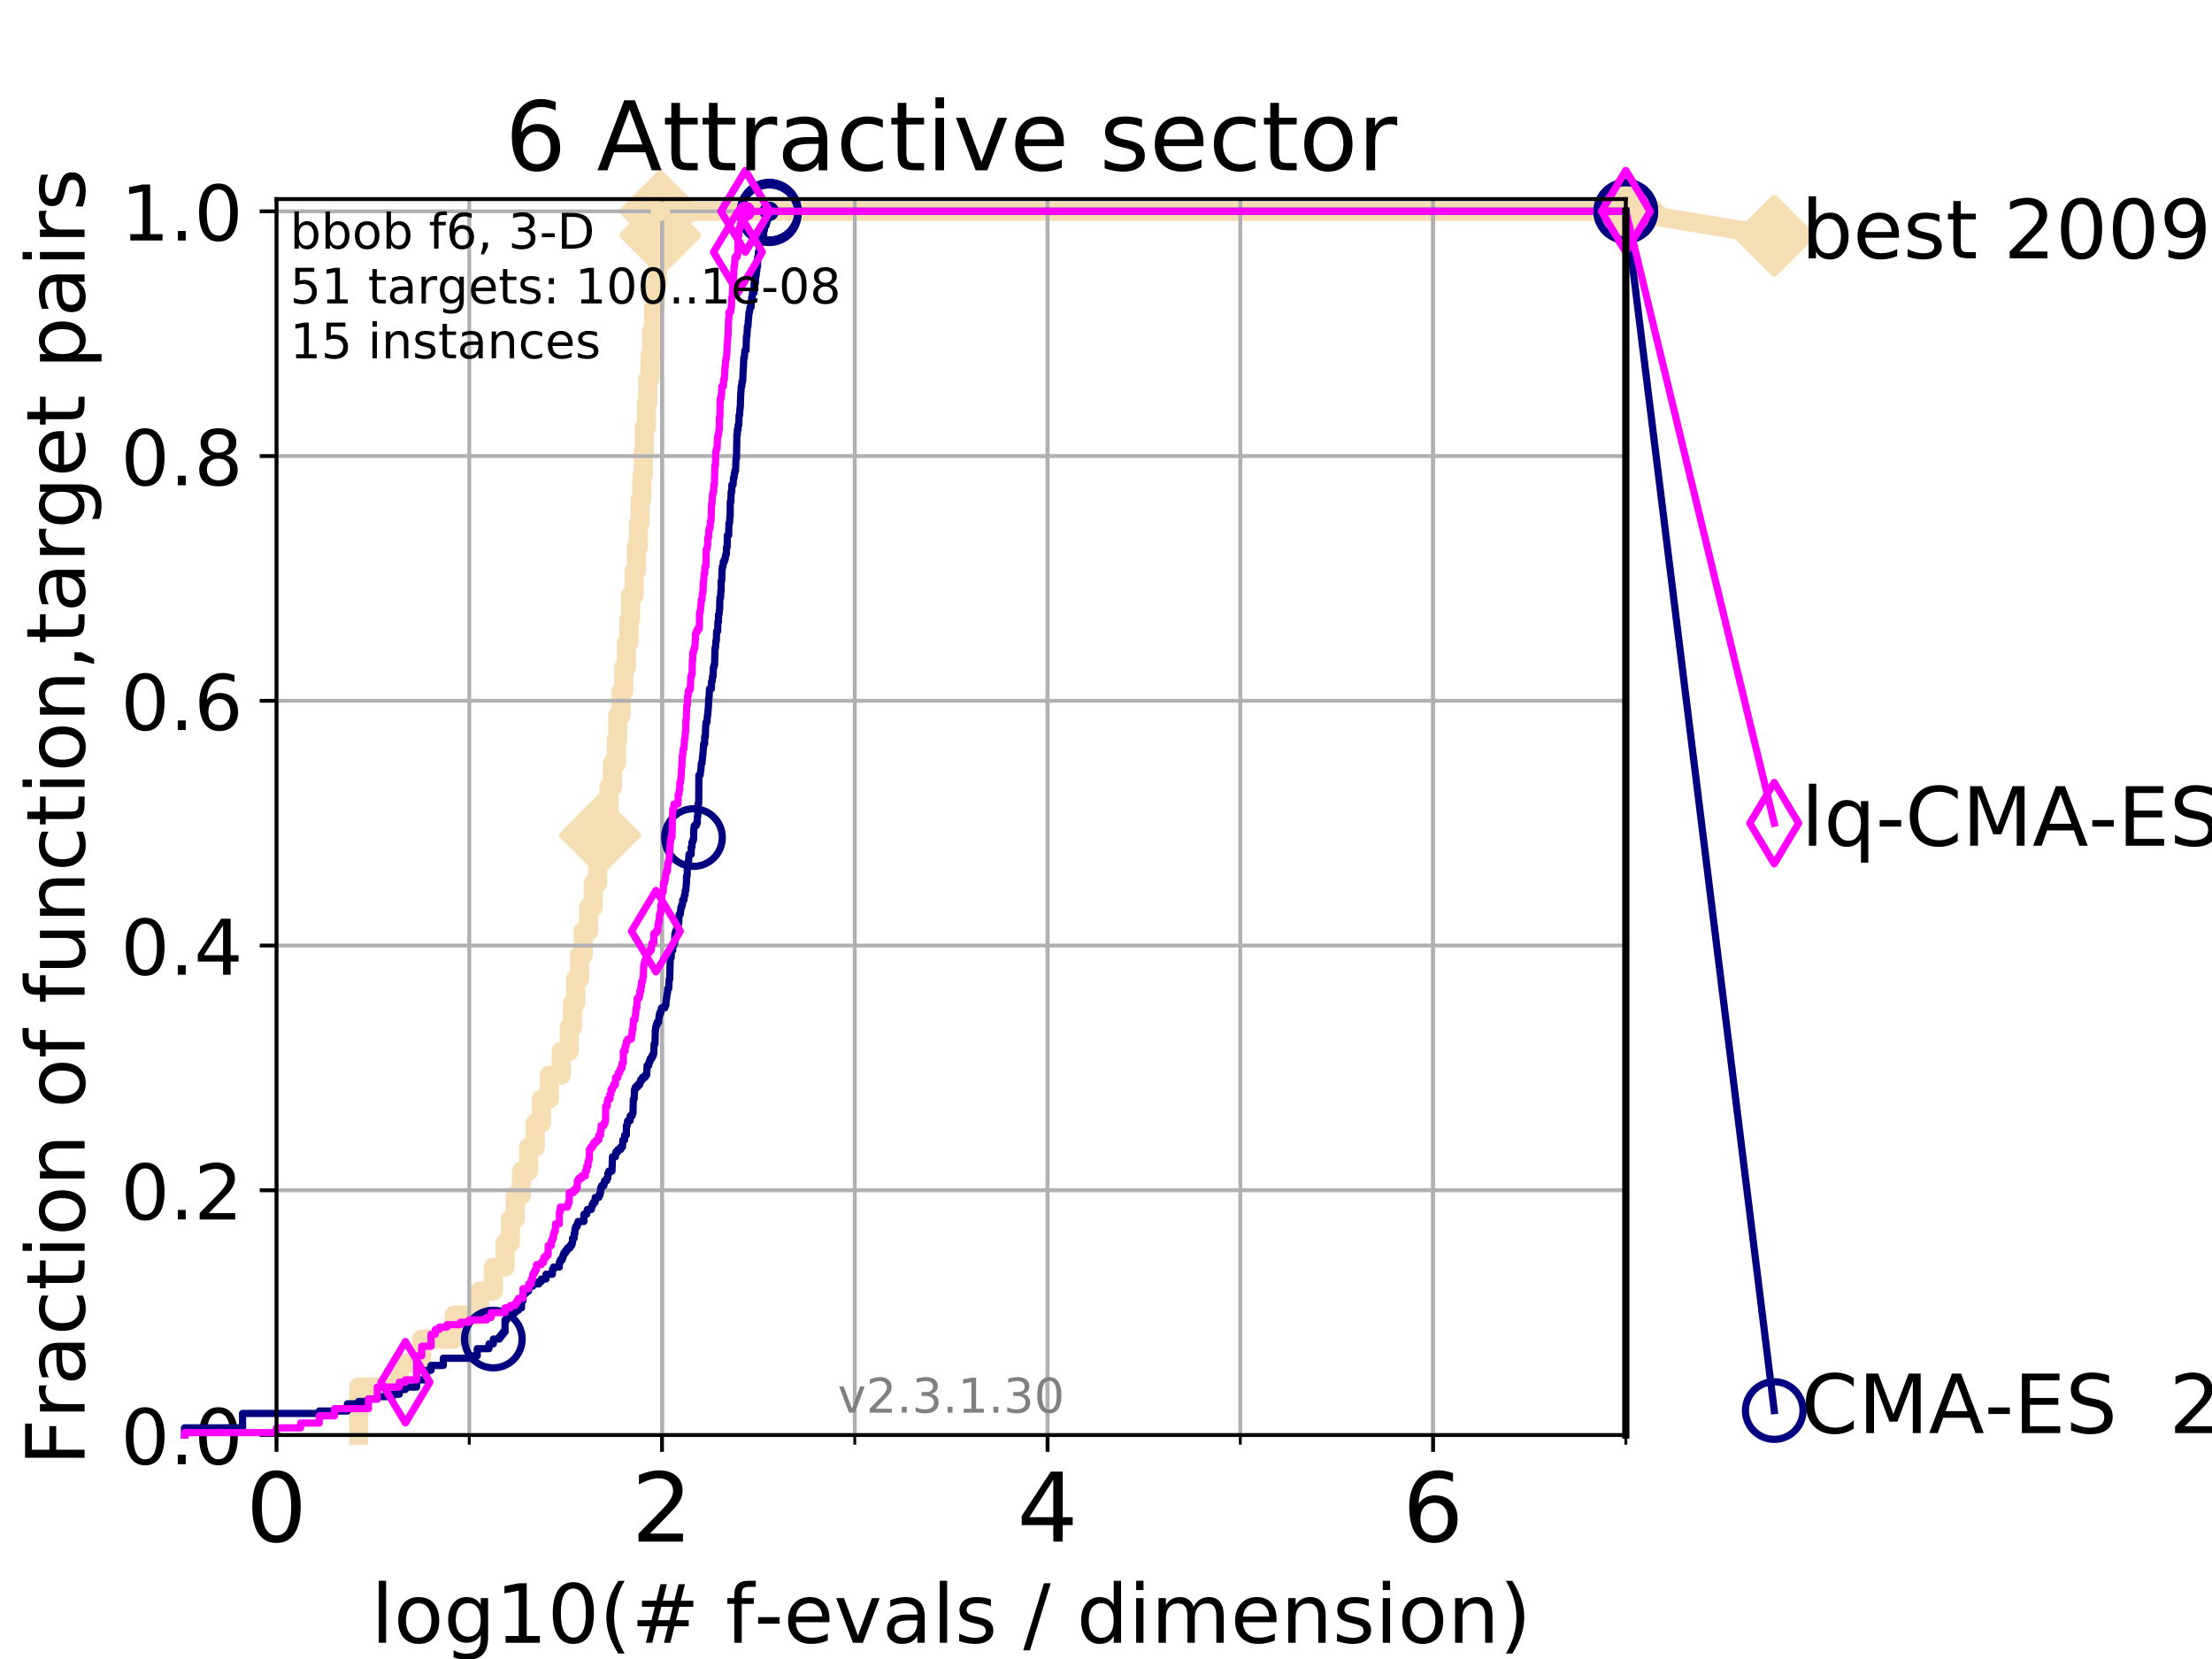 <?xml version="1.0" encoding="utf-8" standalone="no"?>
<!DOCTYPE svg PUBLIC "-//W3C//DTD SVG 1.1//EN"
  "http://www.w3.org/Graphics/SVG/1.1/DTD/svg11.dtd">
<!-- Created with matplotlib (https://matplotlib.org/) -->
<svg height="345.6pt" version="1.1" viewBox="0 0 460.8 345.6" width="460.8pt" xmlns="http://www.w3.org/2000/svg" xmlns:xlink="http://www.w3.org/1999/xlink">
 <defs>
  <style type="text/css">
*{stroke-linecap:butt;stroke-linejoin:round;}
  </style>
 </defs>
 <g id="figure_1">
  <g id="patch_1">
   <path d="M 0 345.6 
L 460.8 345.6 
L 460.8 0 
L 0 0 
z
" style="fill:#ffffff;"/>
  </g>
  <g id="axes_1">
   <g id="patch_2">
    <path d="M 57.6 298.944 
L 338.688 298.944 
L 338.688 41.472 
L 57.6 41.472 
z
" style="fill:#ffffff;"/>
   </g>
   <g id="line2d_1">
    <path d="M 74.705 298.944 
L 74.705 288.947 
L 83.172 288.947 
L 83.172 283.949 
L 87.85 283.949 
L 87.85 278.95 
L 94.576 278.95 
L 94.576 273.952 
L 99.938 273.952 
L 99.938 268.953 
L 102.772 268.953 
L 102.772 263.955 
L 105.21 263.955 
L 105.21 258.956 
L 106.312 258.956 
L 106.312 253.958 
L 107.348 253.958 
L 107.348 248.959 
L 108.64 248.959 
L 108.64 243.961 
L 110.132 243.961 
L 110.132 238.962 
L 111.506 238.962 
L 111.506 233.964 
L 112.779 233.964 
L 112.779 228.965 
L 114.419 228.965 
L 114.419 223.967 
L 116.914 223.967 
L 116.914 218.968 
L 118.577 218.968 
L 118.577 213.97 
L 119.267 213.97 
L 119.267 208.971 
L 119.932 208.971 
L 119.932 203.973 
L 120.728 203.973 
L 120.728 198.974 
L 121.49 198.974 
L 121.49 193.976 
L 122.643 193.976 
L 122.643 188.977 
L 123.594 188.977 
L 123.594 183.979 
L 124.495 183.979 
L 124.495 178.98 
L 124.989 178.98 
L 124.989 173.982 
L 125.706 173.982 
L 125.706 168.983 
L 126.839 168.983 
L 126.839 163.985 
L 127.59 163.985 
L 127.59 158.986 
L 128.411 158.986 
L 128.411 153.988 
L 128.709 153.988 
L 128.709 148.989 
L 129.386 148.989 
L 129.386 143.991 
L 129.945 143.991 
L 129.945 138.992 
L 130.488 138.992 
L 130.488 133.994 
L 131.013 133.994 
L 131.013 128.995 
L 131.355 128.995 
L 131.355 123.997 
L 132.101 123.997 
L 132.101 118.999 
L 132.581 118.999 
L 132.581 114 
L 132.971 114 
L 132.971 109.002 
L 133.353 109.002 
L 133.353 104.003 
L 133.726 104.003 
L 133.726 99.005 
L 134.019 99.005 
L 134.019 94.006 
L 134.236 94.006 
L 134.236 89.008 
L 134.661 89.008 
L 134.661 84.009 
L 134.939 84.009 
L 134.939 79.011 
L 135.415 79.011 
L 135.415 74.012 
L 135.747 74.012 
L 135.747 69.014 
L 136.138 69.014 
L 136.138 64.015 
L 136.52 64.015 
L 136.52 59.017 
L 136.955 59.017 
L 136.955 54.018 
L 137.38 54.018 
L 137.38 49.02 
L 137.559 49.02 
L 137.559 44.021 
L 338.688 44.021 
" style="fill:none;stroke:#f5deb3;stroke-linecap:square;stroke-width:4;"/>
   </g>
   <g id="line2d_2">
    <defs>
     <path d="M -0 7.778 
L 7.778 0 
L 0 -7.778 
L -7.778 -0 
z
" id="m76cfc801a7" style="stroke:#f5deb3;stroke-linejoin:miter;stroke-width:1.5;"/>
    </defs>
    <g>
     <use style="fill:#f5deb3;stroke:#f5deb3;stroke-linejoin:miter;stroke-width:1.5;" x="124.989" xlink:href="#m76cfc801a7" y="173.982"/>
     <use style="fill:#f5deb3;stroke:#f5deb3;stroke-linejoin:miter;stroke-width:1.5;" x="137.559" xlink:href="#m76cfc801a7" y="49.02"/>
     <use style="fill:#f5deb3;stroke:#f5deb3;stroke-linejoin:miter;stroke-width:1.5;" x="137.559" xlink:href="#m76cfc801a7" y="44.021"/>
     <use style="fill:#f5deb3;stroke:#f5deb3;stroke-linejoin:miter;stroke-width:1.5;" x="137.559" xlink:href="#m76cfc801a7" y="44.021"/>
     <use style="fill:#f5deb3;stroke:#f5deb3;stroke-linejoin:miter;stroke-width:1.5;" x="338.688" xlink:href="#m76cfc801a7" y="44.021"/>
    </g>
   </g>
   <g id="line2d_3">
    <path style="fill:none;stroke:#f5deb3;stroke-linecap:square;stroke-width:4;"/>
    <g/>
   </g>
   <g id="line2d_4">
    <path d="M 338.688 44.021 
L 369.608 49.12 
" style="fill:none;stroke:#f5deb3;stroke-linecap:square;stroke-width:4;"/>
    <g>
     <use style="fill:#f5deb3;stroke:#f5deb3;stroke-linejoin:miter;stroke-width:1.5;" x="338.688" xlink:href="#m76cfc801a7" y="44.021"/>
     <use style="fill:#f5deb3;stroke:#f5deb3;stroke-linejoin:miter;stroke-width:1.5;" x="369.608" xlink:href="#m76cfc801a7" y="49.12"/>
    </g>
   </g>
   <g id="matplotlib.axis_1">
    <g id="xtick_1">
     <g id="line2d_5">
      <path clip-path="url(#p7bc890a7d5)" d="M 57.6 298.944 
L 57.6 41.472 
" style="fill:none;stroke:#b0b0b0;stroke-linecap:square;stroke-width:0.8;"/>
     </g>
     <g id="line2d_6">
      <defs>
       <path d="M 0 0 
L 0 3.5 
" id="m0538b2cf34" style="stroke:#000000;stroke-width:0.8;"/>
      </defs>
      <g>
       <use style="stroke:#000000;stroke-width:0.8;" x="57.6" xlink:href="#m0538b2cf34" y="298.944"/>
      </g>
     </g>
     <g id="text_1">
      <!-- 0 -->
      <defs>
       <path d="M 31.781 66.406 
Q 24.172 66.406 20.328 58.906 
Q 16.5 51.422 16.5 36.375 
Q 16.5 21.391 20.328 13.891 
Q 24.172 6.391 31.781 6.391 
Q 39.453 6.391 43.281 13.891 
Q 47.125 21.391 47.125 36.375 
Q 47.125 51.422 43.281 58.906 
Q 39.453 66.406 31.781 66.406 
z
M 31.781 74.219 
Q 44.047 74.219 50.516 64.516 
Q 56.984 54.828 56.984 36.375 
Q 56.984 17.969 50.516 8.266 
Q 44.047 -1.422 31.781 -1.422 
Q 19.531 -1.422 13.062 8.266 
Q 6.594 17.969 6.594 36.375 
Q 6.594 54.828 13.062 64.516 
Q 19.531 74.219 31.781 74.219 
z
" id="DejaVuSans-48"/>
      </defs>
      <g transform="translate(51.237 321.141)scale(0.2 -0.2)">
       <use xlink:href="#DejaVuSans-48"/>
      </g>
     </g>
    </g>
    <g id="xtick_2">
     <g id="line2d_7">
      <path clip-path="url(#p7bc890a7d5)" d="M 137.911 298.944 
L 137.911 41.472 
" style="fill:none;stroke:#b0b0b0;stroke-linecap:square;stroke-width:0.8;"/>
     </g>
     <g id="line2d_8">
      <g>
       <use style="stroke:#000000;stroke-width:0.8;" x="137.911" xlink:href="#m0538b2cf34" y="298.944"/>
      </g>
     </g>
     <g id="text_2">
      <!-- 2 -->
      <defs>
       <path d="M 19.188 8.297 
L 53.609 8.297 
L 53.609 0 
L 7.328 0 
L 7.328 8.297 
Q 12.938 14.109 22.625 23.891 
Q 32.328 33.688 34.812 36.531 
Q 39.547 41.844 41.422 45.531 
Q 43.312 49.219 43.312 52.781 
Q 43.312 58.594 39.234 62.25 
Q 35.156 65.922 28.609 65.922 
Q 23.969 65.922 18.812 64.312 
Q 13.672 62.703 7.812 59.422 
L 7.812 69.391 
Q 13.766 71.781 18.938 73 
Q 24.125 74.219 28.422 74.219 
Q 39.75 74.219 46.484 68.547 
Q 53.219 62.891 53.219 53.422 
Q 53.219 48.922 51.531 44.891 
Q 49.859 40.875 45.406 35.406 
Q 44.188 33.984 37.641 27.219 
Q 31.109 20.453 19.188 8.297 
z
" id="DejaVuSans-50"/>
      </defs>
      <g transform="translate(131.548 321.141)scale(0.2 -0.2)">
       <use xlink:href="#DejaVuSans-50"/>
      </g>
     </g>
    </g>
    <g id="xtick_3">
     <g id="line2d_9">
      <path clip-path="url(#p7bc890a7d5)" d="M 218.222 298.944 
L 218.222 41.472 
" style="fill:none;stroke:#b0b0b0;stroke-linecap:square;stroke-width:0.8;"/>
     </g>
     <g id="line2d_10">
      <g>
       <use style="stroke:#000000;stroke-width:0.8;" x="218.222" xlink:href="#m0538b2cf34" y="298.944"/>
      </g>
     </g>
     <g id="text_3">
      <!-- 4 -->
      <defs>
       <path d="M 37.797 64.312 
L 12.891 25.391 
L 37.797 25.391 
z
M 35.203 72.906 
L 47.609 72.906 
L 47.609 25.391 
L 58.016 25.391 
L 58.016 17.188 
L 47.609 17.188 
L 47.609 0 
L 37.797 0 
L 37.797 17.188 
L 4.891 17.188 
L 4.891 26.703 
z
" id="DejaVuSans-52"/>
      </defs>
      <g transform="translate(211.859 321.141)scale(0.2 -0.2)">
       <use xlink:href="#DejaVuSans-52"/>
      </g>
     </g>
    </g>
    <g id="xtick_4">
     <g id="line2d_11">
      <path clip-path="url(#p7bc890a7d5)" d="M 298.533 298.944 
L 298.533 41.472 
" style="fill:none;stroke:#b0b0b0;stroke-linecap:square;stroke-width:0.8;"/>
     </g>
     <g id="line2d_12">
      <g>
       <use style="stroke:#000000;stroke-width:0.8;" x="298.533" xlink:href="#m0538b2cf34" y="298.944"/>
      </g>
     </g>
     <g id="text_4">
      <!-- 6 -->
      <defs>
       <path d="M 33.016 40.375 
Q 26.375 40.375 22.484 35.828 
Q 18.609 31.297 18.609 23.391 
Q 18.609 15.531 22.484 10.953 
Q 26.375 6.391 33.016 6.391 
Q 39.656 6.391 43.531 10.953 
Q 47.406 15.531 47.406 23.391 
Q 47.406 31.297 43.531 35.828 
Q 39.656 40.375 33.016 40.375 
z
M 52.594 71.297 
L 52.594 62.312 
Q 48.875 64.062 45.094 64.984 
Q 41.312 65.922 37.594 65.922 
Q 27.828 65.922 22.672 59.328 
Q 17.531 52.734 16.797 39.406 
Q 19.672 43.656 24.016 45.922 
Q 28.375 48.188 33.594 48.188 
Q 44.578 48.188 50.953 41.516 
Q 57.328 34.859 57.328 23.391 
Q 57.328 12.156 50.688 5.359 
Q 44.047 -1.422 33.016 -1.422 
Q 20.359 -1.422 13.672 8.266 
Q 6.984 17.969 6.984 36.375 
Q 6.984 53.656 15.188 63.938 
Q 23.391 74.219 37.203 74.219 
Q 40.922 74.219 44.703 73.484 
Q 48.484 72.75 52.594 71.297 
z
" id="DejaVuSans-54"/>
      </defs>
      <g transform="translate(292.17 321.141)scale(0.2 -0.2)">
       <use xlink:href="#DejaVuSans-54"/>
      </g>
     </g>
    </g>
    <g id="xtick_5">
     <g id="line2d_13">
      <path clip-path="url(#p7bc890a7d5)" d="M 57.6 298.944 
L 57.6 41.472 
" style="fill:none;stroke:#b0b0b0;stroke-linecap:square;stroke-width:0.8;"/>
     </g>
     <g id="line2d_14">
      <defs>
       <path d="M 0 0 
L 0 2 
" id="m65300c0afe" style="stroke:#000000;stroke-width:0.6;"/>
      </defs>
      <g>
       <use style="stroke:#000000;stroke-width:0.6;" x="57.6" xlink:href="#m65300c0afe" y="298.944"/>
      </g>
     </g>
    </g>
    <g id="xtick_6">
     <g id="line2d_15">
      <path clip-path="url(#p7bc890a7d5)" d="M 97.755 298.944 
L 97.755 41.472 
" style="fill:none;stroke:#b0b0b0;stroke-linecap:square;stroke-width:0.8;"/>
     </g>
     <g id="line2d_16">
      <g>
       <use style="stroke:#000000;stroke-width:0.6;" x="97.755" xlink:href="#m65300c0afe" y="298.944"/>
      </g>
     </g>
    </g>
    <g id="xtick_7">
     <g id="line2d_17">
      <path clip-path="url(#p7bc890a7d5)" d="M 137.911 298.944 
L 137.911 41.472 
" style="fill:none;stroke:#b0b0b0;stroke-linecap:square;stroke-width:0.8;"/>
     </g>
     <g id="line2d_18">
      <g>
       <use style="stroke:#000000;stroke-width:0.6;" x="137.911" xlink:href="#m65300c0afe" y="298.944"/>
      </g>
     </g>
    </g>
    <g id="xtick_8">
     <g id="line2d_19">
      <path clip-path="url(#p7bc890a7d5)" d="M 178.066 298.944 
L 178.066 41.472 
" style="fill:none;stroke:#b0b0b0;stroke-linecap:square;stroke-width:0.8;"/>
     </g>
     <g id="line2d_20">
      <g>
       <use style="stroke:#000000;stroke-width:0.6;" x="178.066" xlink:href="#m65300c0afe" y="298.944"/>
      </g>
     </g>
    </g>
    <g id="xtick_9">
     <g id="line2d_21">
      <path clip-path="url(#p7bc890a7d5)" d="M 218.222 298.944 
L 218.222 41.472 
" style="fill:none;stroke:#b0b0b0;stroke-linecap:square;stroke-width:0.8;"/>
     </g>
     <g id="line2d_22">
      <g>
       <use style="stroke:#000000;stroke-width:0.6;" x="218.222" xlink:href="#m65300c0afe" y="298.944"/>
      </g>
     </g>
    </g>
    <g id="xtick_10">
     <g id="line2d_23">
      <path clip-path="url(#p7bc890a7d5)" d="M 258.377 298.944 
L 258.377 41.472 
" style="fill:none;stroke:#b0b0b0;stroke-linecap:square;stroke-width:0.8;"/>
     </g>
     <g id="line2d_24">
      <g>
       <use style="stroke:#000000;stroke-width:0.6;" x="258.377" xlink:href="#m65300c0afe" y="298.944"/>
      </g>
     </g>
    </g>
    <g id="xtick_11">
     <g id="line2d_25">
      <path clip-path="url(#p7bc890a7d5)" d="M 298.533 298.944 
L 298.533 41.472 
" style="fill:none;stroke:#b0b0b0;stroke-linecap:square;stroke-width:0.8;"/>
     </g>
     <g id="line2d_26">
      <g>
       <use style="stroke:#000000;stroke-width:0.6;" x="298.533" xlink:href="#m65300c0afe" y="298.944"/>
      </g>
     </g>
    </g>
    <g id="xtick_12">
     <g id="line2d_27">
      <path clip-path="url(#p7bc890a7d5)" d="M 338.688 298.944 
L 338.688 41.472 
" style="fill:none;stroke:#b0b0b0;stroke-linecap:square;stroke-width:0.8;"/>
     </g>
     <g id="line2d_28">
      <g>
       <use style="stroke:#000000;stroke-width:0.6;" x="338.688" xlink:href="#m65300c0afe" y="298.944"/>
      </g>
     </g>
    </g>
    <g id="text_5">
     <!-- log10(# f-evals / dimension) -->
     <defs>
      <path d="M 9.422 75.984 
L 18.406 75.984 
L 18.406 0 
L 9.422 0 
z
" id="DejaVuSans-108"/>
      <path d="M 30.609 48.391 
Q 23.391 48.391 19.188 42.75 
Q 14.984 37.109 14.984 27.297 
Q 14.984 17.484 19.156 11.844 
Q 23.344 6.203 30.609 6.203 
Q 37.797 6.203 41.984 11.859 
Q 46.188 17.531 46.188 27.297 
Q 46.188 37.016 41.984 42.703 
Q 37.797 48.391 30.609 48.391 
z
M 30.609 56 
Q 42.328 56 49.016 48.375 
Q 55.719 40.766 55.719 27.297 
Q 55.719 13.875 49.016 6.219 
Q 42.328 -1.422 30.609 -1.422 
Q 18.844 -1.422 12.172 6.219 
Q 5.516 13.875 5.516 27.297 
Q 5.516 40.766 12.172 48.375 
Q 18.844 56 30.609 56 
z
" id="DejaVuSans-111"/>
      <path d="M 45.406 27.984 
Q 45.406 37.75 41.375 43.109 
Q 37.359 48.484 30.078 48.484 
Q 22.859 48.484 18.828 43.109 
Q 14.797 37.75 14.797 27.984 
Q 14.797 18.266 18.828 12.891 
Q 22.859 7.516 30.078 7.516 
Q 37.359 7.516 41.375 12.891 
Q 45.406 18.266 45.406 27.984 
z
M 54.391 6.781 
Q 54.391 -7.172 48.188 -13.984 
Q 42 -20.797 29.203 -20.797 
Q 24.469 -20.797 20.266 -20.094 
Q 16.062 -19.391 12.109 -17.922 
L 12.109 -9.188 
Q 16.062 -11.328 19.922 -12.344 
Q 23.781 -13.375 27.781 -13.375 
Q 36.625 -13.375 41.016 -8.766 
Q 45.406 -4.156 45.406 5.172 
L 45.406 9.625 
Q 42.625 4.781 38.281 2.391 
Q 33.938 0 27.875 0 
Q 17.828 0 11.672 7.656 
Q 5.516 15.328 5.516 27.984 
Q 5.516 40.672 11.672 48.328 
Q 17.828 56 27.875 56 
Q 33.938 56 38.281 53.609 
Q 42.625 51.219 45.406 46.391 
L 45.406 54.688 
L 54.391 54.688 
z
" id="DejaVuSans-103"/>
      <path d="M 12.406 8.297 
L 28.516 8.297 
L 28.516 63.922 
L 10.984 60.406 
L 10.984 69.391 
L 28.422 72.906 
L 38.281 72.906 
L 38.281 8.297 
L 54.391 8.297 
L 54.391 0 
L 12.406 0 
z
" id="DejaVuSans-49"/>
      <path d="M 31 75.875 
Q 24.469 64.656 21.281 53.656 
Q 18.109 42.672 18.109 31.391 
Q 18.109 20.125 21.312 9.062 
Q 24.516 -2 31 -13.188 
L 23.188 -13.188 
Q 15.875 -1.703 12.234 9.375 
Q 8.594 20.453 8.594 31.391 
Q 8.594 42.281 12.203 53.312 
Q 15.828 64.359 23.188 75.875 
z
" id="DejaVuSans-40"/>
      <path d="M 51.125 44 
L 36.922 44 
L 32.812 27.688 
L 47.125 27.688 
z
M 43.797 71.781 
L 38.719 51.516 
L 52.984 51.516 
L 58.109 71.781 
L 65.922 71.781 
L 60.891 51.516 
L 76.125 51.516 
L 76.125 44 
L 58.984 44 
L 54.984 27.688 
L 70.516 27.688 
L 70.516 20.219 
L 53.078 20.219 
L 48 0 
L 40.188 0 
L 45.219 20.219 
L 30.906 20.219 
L 25.875 0 
L 18.016 0 
L 23.094 20.219 
L 7.719 20.219 
L 7.719 27.688 
L 24.906 27.688 
L 29 44 
L 13.281 44 
L 13.281 51.516 
L 30.906 51.516 
L 35.891 71.781 
z
" id="DejaVuSans-35"/>
      <path id="DejaVuSans-32"/>
      <path d="M 37.109 75.984 
L 37.109 68.5 
L 28.516 68.5 
Q 23.688 68.5 21.797 66.547 
Q 19.922 64.594 19.922 59.516 
L 19.922 54.688 
L 34.719 54.688 
L 34.719 47.703 
L 19.922 47.703 
L 19.922 0 
L 10.891 0 
L 10.891 47.703 
L 2.297 47.703 
L 2.297 54.688 
L 10.891 54.688 
L 10.891 58.5 
Q 10.891 67.625 15.141 71.797 
Q 19.391 75.984 28.609 75.984 
z
" id="DejaVuSans-102"/>
      <path d="M 4.891 31.391 
L 31.203 31.391 
L 31.203 23.391 
L 4.891 23.391 
z
" id="DejaVuSans-45"/>
      <path d="M 56.203 29.594 
L 56.203 25.203 
L 14.891 25.203 
Q 15.484 15.922 20.484 11.062 
Q 25.484 6.203 34.422 6.203 
Q 39.594 6.203 44.453 7.469 
Q 49.312 8.734 54.109 11.281 
L 54.109 2.781 
Q 49.266 0.734 44.188 -0.344 
Q 39.109 -1.422 33.891 -1.422 
Q 20.797 -1.422 13.156 6.188 
Q 5.516 13.812 5.516 26.812 
Q 5.516 40.234 12.766 48.109 
Q 20.016 56 32.328 56 
Q 43.359 56 49.781 48.891 
Q 56.203 41.797 56.203 29.594 
z
M 47.219 32.234 
Q 47.125 39.594 43.094 43.984 
Q 39.062 48.391 32.422 48.391 
Q 24.906 48.391 20.391 44.141 
Q 15.875 39.891 15.188 32.172 
z
" id="DejaVuSans-101"/>
      <path d="M 2.984 54.688 
L 12.5 54.688 
L 29.594 8.797 
L 46.688 54.688 
L 56.203 54.688 
L 35.688 0 
L 23.484 0 
z
" id="DejaVuSans-118"/>
      <path d="M 34.281 27.484 
Q 23.391 27.484 19.188 25 
Q 14.984 22.516 14.984 16.5 
Q 14.984 11.719 18.141 8.906 
Q 21.297 6.109 26.703 6.109 
Q 34.188 6.109 38.703 11.406 
Q 43.219 16.703 43.219 25.484 
L 43.219 27.484 
z
M 52.203 31.203 
L 52.203 0 
L 43.219 0 
L 43.219 8.297 
Q 40.141 3.328 35.547 0.953 
Q 30.953 -1.422 24.312 -1.422 
Q 15.922 -1.422 10.953 3.297 
Q 6 8.016 6 15.922 
Q 6 25.141 12.172 29.828 
Q 18.359 34.516 30.609 34.516 
L 43.219 34.516 
L 43.219 35.406 
Q 43.219 41.609 39.141 45 
Q 35.062 48.391 27.688 48.391 
Q 23 48.391 18.547 47.266 
Q 14.109 46.141 10.016 43.891 
L 10.016 52.203 
Q 14.938 54.109 19.578 55.047 
Q 24.219 56 28.609 56 
Q 40.484 56 46.344 49.844 
Q 52.203 43.703 52.203 31.203 
z
" id="DejaVuSans-97"/>
      <path d="M 44.281 53.078 
L 44.281 44.578 
Q 40.484 46.531 36.375 47.5 
Q 32.281 48.484 27.875 48.484 
Q 21.188 48.484 17.844 46.438 
Q 14.5 44.391 14.5 40.281 
Q 14.5 37.156 16.891 35.375 
Q 19.281 33.594 26.516 31.984 
L 29.594 31.297 
Q 39.156 29.25 43.188 25.516 
Q 47.219 21.781 47.219 15.094 
Q 47.219 7.469 41.188 3.016 
Q 35.156 -1.422 24.609 -1.422 
Q 20.219 -1.422 15.453 -0.562 
Q 10.688 0.297 5.422 2 
L 5.422 11.281 
Q 10.406 8.688 15.234 7.391 
Q 20.062 6.109 24.812 6.109 
Q 31.156 6.109 34.562 8.281 
Q 37.984 10.453 37.984 14.406 
Q 37.984 18.062 35.516 20.016 
Q 33.062 21.969 24.703 23.781 
L 21.578 24.516 
Q 13.234 26.266 9.516 29.906 
Q 5.812 33.547 5.812 39.891 
Q 5.812 47.609 11.281 51.797 
Q 16.75 56 26.812 56 
Q 31.781 56 36.172 55.266 
Q 40.578 54.547 44.281 53.078 
z
" id="DejaVuSans-115"/>
      <path d="M 25.391 72.906 
L 33.688 72.906 
L 8.297 -9.281 
L 0 -9.281 
z
" id="DejaVuSans-47"/>
      <path d="M 45.406 46.391 
L 45.406 75.984 
L 54.391 75.984 
L 54.391 0 
L 45.406 0 
L 45.406 8.203 
Q 42.578 3.328 38.25 0.953 
Q 33.938 -1.422 27.875 -1.422 
Q 17.969 -1.422 11.734 6.484 
Q 5.516 14.406 5.516 27.297 
Q 5.516 40.188 11.734 48.094 
Q 17.969 56 27.875 56 
Q 33.938 56 38.25 53.625 
Q 42.578 51.266 45.406 46.391 
z
M 14.797 27.297 
Q 14.797 17.391 18.875 11.75 
Q 22.953 6.109 30.078 6.109 
Q 37.203 6.109 41.297 11.75 
Q 45.406 17.391 45.406 27.297 
Q 45.406 37.203 41.297 42.844 
Q 37.203 48.484 30.078 48.484 
Q 22.953 48.484 18.875 42.844 
Q 14.797 37.203 14.797 27.297 
z
" id="DejaVuSans-100"/>
      <path d="M 9.422 54.688 
L 18.406 54.688 
L 18.406 0 
L 9.422 0 
z
M 9.422 75.984 
L 18.406 75.984 
L 18.406 64.594 
L 9.422 64.594 
z
" id="DejaVuSans-105"/>
      <path d="M 52 44.188 
Q 55.375 50.25 60.062 53.125 
Q 64.75 56 71.094 56 
Q 79.641 56 84.281 50.016 
Q 88.922 44.047 88.922 33.016 
L 88.922 0 
L 79.891 0 
L 79.891 32.719 
Q 79.891 40.578 77.094 44.375 
Q 74.312 48.188 68.609 48.188 
Q 61.625 48.188 57.562 43.547 
Q 53.516 38.922 53.516 30.906 
L 53.516 0 
L 44.484 0 
L 44.484 32.719 
Q 44.484 40.625 41.703 44.406 
Q 38.922 48.188 33.109 48.188 
Q 26.219 48.188 22.156 43.531 
Q 18.109 38.875 18.109 30.906 
L 18.109 0 
L 9.078 0 
L 9.078 54.688 
L 18.109 54.688 
L 18.109 46.188 
Q 21.188 51.219 25.484 53.609 
Q 29.781 56 35.688 56 
Q 41.656 56 45.828 52.969 
Q 50 49.953 52 44.188 
z
" id="DejaVuSans-109"/>
      <path d="M 54.891 33.016 
L 54.891 0 
L 45.906 0 
L 45.906 32.719 
Q 45.906 40.484 42.875 44.328 
Q 39.844 48.188 33.797 48.188 
Q 26.516 48.188 22.312 43.547 
Q 18.109 38.922 18.109 30.906 
L 18.109 0 
L 9.078 0 
L 9.078 54.688 
L 18.109 54.688 
L 18.109 46.188 
Q 21.344 51.125 25.703 53.562 
Q 30.078 56 35.797 56 
Q 45.219 56 50.047 50.172 
Q 54.891 44.344 54.891 33.016 
z
" id="DejaVuSans-110"/>
      <path d="M 8.016 75.875 
L 15.828 75.875 
Q 23.141 64.359 26.781 53.312 
Q 30.422 42.281 30.422 31.391 
Q 30.422 20.453 26.781 9.375 
Q 23.141 -1.703 15.828 -13.188 
L 8.016 -13.188 
Q 14.5 -2 17.703 9.062 
Q 20.906 20.125 20.906 31.391 
Q 20.906 42.672 17.703 53.656 
Q 14.5 64.656 8.016 75.875 
z
" id="DejaVuSans-41"/>
     </defs>
     <g transform="translate(77.303 342.218)scale(0.17 -0.17)">
      <use xlink:href="#DejaVuSans-108"/>
      <use x="27.783" xlink:href="#DejaVuSans-111"/>
      <use x="88.965" xlink:href="#DejaVuSans-103"/>
      <use x="152.441" xlink:href="#DejaVuSans-49"/>
      <use x="216.064" xlink:href="#DejaVuSans-48"/>
      <use x="279.688" xlink:href="#DejaVuSans-40"/>
      <use x="318.701" xlink:href="#DejaVuSans-35"/>
      <use x="402.49" xlink:href="#DejaVuSans-32"/>
      <use x="434.277" xlink:href="#DejaVuSans-102"/>
      <use x="469.404" xlink:href="#DejaVuSans-45"/>
      <use x="505.488" xlink:href="#DejaVuSans-101"/>
      <use x="567.012" xlink:href="#DejaVuSans-118"/>
      <use x="626.191" xlink:href="#DejaVuSans-97"/>
      <use x="687.471" xlink:href="#DejaVuSans-108"/>
      <use x="715.254" xlink:href="#DejaVuSans-115"/>
      <use x="767.354" xlink:href="#DejaVuSans-32"/>
      <use x="799.141" xlink:href="#DejaVuSans-47"/>
      <use x="832.832" xlink:href="#DejaVuSans-32"/>
      <use x="864.619" xlink:href="#DejaVuSans-100"/>
      <use x="928.096" xlink:href="#DejaVuSans-105"/>
      <use x="955.879" xlink:href="#DejaVuSans-109"/>
      <use x="1053.291" xlink:href="#DejaVuSans-101"/>
      <use x="1114.814" xlink:href="#DejaVuSans-110"/>
      <use x="1178.193" xlink:href="#DejaVuSans-115"/>
      <use x="1230.293" xlink:href="#DejaVuSans-105"/>
      <use x="1258.076" xlink:href="#DejaVuSans-111"/>
      <use x="1319.258" xlink:href="#DejaVuSans-110"/>
      <use x="1382.637" xlink:href="#DejaVuSans-41"/>
     </g>
    </g>
   </g>
   <g id="matplotlib.axis_2">
    <g id="ytick_1">
     <g id="line2d_29">
      <path clip-path="url(#p7bc890a7d5)" d="M 57.6 298.944 
L 338.688 298.944 
" style="fill:none;stroke:#b0b0b0;stroke-linecap:square;stroke-width:0.8;"/>
     </g>
     <g id="line2d_30">
      <defs>
       <path d="M 0 0 
L -3.5 0 
" id="m37a48adb03" style="stroke:#000000;stroke-width:0.8;"/>
      </defs>
      <g>
       <use style="stroke:#000000;stroke-width:0.8;" x="57.6" xlink:href="#m37a48adb03" y="298.944"/>
      </g>
     </g>
     <g id="text_6">
      <!-- 0.0 -->
      <defs>
       <path d="M 10.688 12.406 
L 21 12.406 
L 21 0 
L 10.688 0 
z
" id="DejaVuSans-46"/>
      </defs>
      <g transform="translate(25.155 305.023)scale(0.16 -0.16)">
       <use xlink:href="#DejaVuSans-48"/>
       <use x="63.623" xlink:href="#DejaVuSans-46"/>
       <use x="95.41" xlink:href="#DejaVuSans-48"/>
      </g>
     </g>
    </g>
    <g id="ytick_2">
     <g id="line2d_31">
      <path clip-path="url(#p7bc890a7d5)" d="M 57.6 247.959 
L 338.688 247.959 
" style="fill:none;stroke:#b0b0b0;stroke-linecap:square;stroke-width:0.8;"/>
     </g>
     <g id="line2d_32">
      <g>
       <use style="stroke:#000000;stroke-width:0.8;" x="57.6" xlink:href="#m37a48adb03" y="247.959"/>
      </g>
     </g>
     <g id="text_7">
      <!-- 0.2 -->
      <g transform="translate(25.155 254.038)scale(0.16 -0.16)">
       <use xlink:href="#DejaVuSans-48"/>
       <use x="63.623" xlink:href="#DejaVuSans-46"/>
       <use x="95.41" xlink:href="#DejaVuSans-50"/>
      </g>
     </g>
    </g>
    <g id="ytick_3">
     <g id="line2d_33">
      <path clip-path="url(#p7bc890a7d5)" d="M 57.6 196.975 
L 338.688 196.975 
" style="fill:none;stroke:#b0b0b0;stroke-linecap:square;stroke-width:0.8;"/>
     </g>
     <g id="line2d_34">
      <g>
       <use style="stroke:#000000;stroke-width:0.8;" x="57.6" xlink:href="#m37a48adb03" y="196.975"/>
      </g>
     </g>
     <g id="text_8">
      <!-- 0.4 -->
      <g transform="translate(25.155 203.054)scale(0.16 -0.16)">
       <use xlink:href="#DejaVuSans-48"/>
       <use x="63.623" xlink:href="#DejaVuSans-46"/>
       <use x="95.41" xlink:href="#DejaVuSans-52"/>
      </g>
     </g>
    </g>
    <g id="ytick_4">
     <g id="line2d_35">
      <path clip-path="url(#p7bc890a7d5)" d="M 57.6 145.99 
L 338.688 145.99 
" style="fill:none;stroke:#b0b0b0;stroke-linecap:square;stroke-width:0.8;"/>
     </g>
     <g id="line2d_36">
      <g>
       <use style="stroke:#000000;stroke-width:0.8;" x="57.6" xlink:href="#m37a48adb03" y="145.99"/>
      </g>
     </g>
     <g id="text_9">
      <!-- 0.6 -->
      <g transform="translate(25.155 152.069)scale(0.16 -0.16)">
       <use xlink:href="#DejaVuSans-48"/>
       <use x="63.623" xlink:href="#DejaVuSans-46"/>
       <use x="95.41" xlink:href="#DejaVuSans-54"/>
      </g>
     </g>
    </g>
    <g id="ytick_5">
     <g id="line2d_37">
      <path clip-path="url(#p7bc890a7d5)" d="M 57.6 95.006 
L 338.688 95.006 
" style="fill:none;stroke:#b0b0b0;stroke-linecap:square;stroke-width:0.8;"/>
     </g>
     <g id="line2d_38">
      <g>
       <use style="stroke:#000000;stroke-width:0.8;" x="57.6" xlink:href="#m37a48adb03" y="95.006"/>
      </g>
     </g>
     <g id="text_10">
      <!-- 0.8 -->
      <defs>
       <path d="M 31.781 34.625 
Q 24.75 34.625 20.719 30.859 
Q 16.703 27.094 16.703 20.516 
Q 16.703 13.922 20.719 10.156 
Q 24.75 6.391 31.781 6.391 
Q 38.812 6.391 42.859 10.172 
Q 46.922 13.969 46.922 20.516 
Q 46.922 27.094 42.891 30.859 
Q 38.875 34.625 31.781 34.625 
z
M 21.922 38.812 
Q 15.578 40.375 12.031 44.719 
Q 8.5 49.078 8.5 55.328 
Q 8.5 64.062 14.719 69.141 
Q 20.953 74.219 31.781 74.219 
Q 42.672 74.219 48.875 69.141 
Q 55.078 64.062 55.078 55.328 
Q 55.078 49.078 51.531 44.719 
Q 48 40.375 41.703 38.812 
Q 48.828 37.156 52.797 32.312 
Q 56.781 27.484 56.781 20.516 
Q 56.781 9.906 50.312 4.234 
Q 43.844 -1.422 31.781 -1.422 
Q 19.734 -1.422 13.25 4.234 
Q 6.781 9.906 6.781 20.516 
Q 6.781 27.484 10.781 32.312 
Q 14.797 37.156 21.922 38.812 
z
M 18.312 54.391 
Q 18.312 48.734 21.844 45.562 
Q 25.391 42.391 31.781 42.391 
Q 38.141 42.391 41.719 45.562 
Q 45.312 48.734 45.312 54.391 
Q 45.312 60.062 41.719 63.234 
Q 38.141 66.406 31.781 66.406 
Q 25.391 66.406 21.844 63.234 
Q 18.312 60.062 18.312 54.391 
z
" id="DejaVuSans-56"/>
      </defs>
      <g transform="translate(25.155 101.085)scale(0.16 -0.16)">
       <use xlink:href="#DejaVuSans-48"/>
       <use x="63.623" xlink:href="#DejaVuSans-46"/>
       <use x="95.41" xlink:href="#DejaVuSans-56"/>
      </g>
     </g>
    </g>
    <g id="ytick_6">
     <g id="line2d_39">
      <path clip-path="url(#p7bc890a7d5)" d="M 57.6 44.021 
L 338.688 44.021 
" style="fill:none;stroke:#b0b0b0;stroke-linecap:square;stroke-width:0.8;"/>
     </g>
     <g id="line2d_40">
      <g>
       <use style="stroke:#000000;stroke-width:0.8;" x="57.6" xlink:href="#m37a48adb03" y="44.021"/>
      </g>
     </g>
     <g id="text_11">
      <!-- 1.0 -->
      <g transform="translate(25.155 50.1)scale(0.16 -0.16)">
       <use xlink:href="#DejaVuSans-49"/>
       <use x="63.623" xlink:href="#DejaVuSans-46"/>
       <use x="95.41" xlink:href="#DejaVuSans-48"/>
      </g>
     </g>
    </g>
    <g id="text_12">
     <!-- Fraction of function,target pairs -->
     <defs>
      <path d="M 9.812 72.906 
L 51.703 72.906 
L 51.703 64.594 
L 19.672 64.594 
L 19.672 43.109 
L 48.578 43.109 
L 48.578 34.812 
L 19.672 34.812 
L 19.672 0 
L 9.812 0 
z
" id="DejaVuSans-70"/>
      <path d="M 41.109 46.297 
Q 39.594 47.172 37.812 47.578 
Q 36.031 48 33.891 48 
Q 26.266 48 22.188 43.047 
Q 18.109 38.094 18.109 28.812 
L 18.109 0 
L 9.078 0 
L 9.078 54.688 
L 18.109 54.688 
L 18.109 46.188 
Q 20.953 51.172 25.484 53.578 
Q 30.031 56 36.531 56 
Q 37.453 56 38.578 55.875 
Q 39.703 55.766 41.062 55.516 
z
" id="DejaVuSans-114"/>
      <path d="M 48.781 52.594 
L 48.781 44.188 
Q 44.969 46.297 41.141 47.344 
Q 37.312 48.391 33.406 48.391 
Q 24.656 48.391 19.812 42.844 
Q 14.984 37.312 14.984 27.297 
Q 14.984 17.281 19.812 11.734 
Q 24.656 6.203 33.406 6.203 
Q 37.312 6.203 41.141 7.25 
Q 44.969 8.297 48.781 10.406 
L 48.781 2.094 
Q 45.016 0.344 40.984 -0.531 
Q 36.969 -1.422 32.422 -1.422 
Q 20.062 -1.422 12.781 6.344 
Q 5.516 14.109 5.516 27.297 
Q 5.516 40.672 12.859 48.328 
Q 20.219 56 33.016 56 
Q 37.156 56 41.109 55.141 
Q 45.062 54.297 48.781 52.594 
z
" id="DejaVuSans-99"/>
      <path d="M 18.312 70.219 
L 18.312 54.688 
L 36.812 54.688 
L 36.812 47.703 
L 18.312 47.703 
L 18.312 18.016 
Q 18.312 11.328 20.141 9.422 
Q 21.969 7.516 27.594 7.516 
L 36.812 7.516 
L 36.812 0 
L 27.594 0 
Q 17.188 0 13.234 3.875 
Q 9.281 7.766 9.281 18.016 
L 9.281 47.703 
L 2.688 47.703 
L 2.688 54.688 
L 9.281 54.688 
L 9.281 70.219 
z
" id="DejaVuSans-116"/>
      <path d="M 8.5 21.578 
L 8.5 54.688 
L 17.484 54.688 
L 17.484 21.922 
Q 17.484 14.156 20.5 10.266 
Q 23.531 6.391 29.594 6.391 
Q 36.859 6.391 41.078 11.031 
Q 45.312 15.672 45.312 23.688 
L 45.312 54.688 
L 54.297 54.688 
L 54.297 0 
L 45.312 0 
L 45.312 8.406 
Q 42.047 3.422 37.719 1 
Q 33.406 -1.422 27.688 -1.422 
Q 18.266 -1.422 13.375 4.438 
Q 8.5 10.297 8.5 21.578 
z
M 31.109 56 
z
" id="DejaVuSans-117"/>
      <path d="M 11.719 12.406 
L 22.016 12.406 
L 22.016 4 
L 14.016 -11.625 
L 7.719 -11.625 
L 11.719 4 
z
" id="DejaVuSans-44"/>
      <path d="M 18.109 8.203 
L 18.109 -20.797 
L 9.078 -20.797 
L 9.078 54.688 
L 18.109 54.688 
L 18.109 46.391 
Q 20.953 51.266 25.266 53.625 
Q 29.594 56 35.594 56 
Q 45.562 56 51.781 48.094 
Q 58.016 40.188 58.016 27.297 
Q 58.016 14.406 51.781 6.484 
Q 45.562 -1.422 35.594 -1.422 
Q 29.594 -1.422 25.266 0.953 
Q 20.953 3.328 18.109 8.203 
z
M 48.688 27.297 
Q 48.688 37.203 44.609 42.844 
Q 40.531 48.484 33.406 48.484 
Q 26.266 48.484 22.188 42.844 
Q 18.109 37.203 18.109 27.297 
Q 18.109 17.391 22.188 11.75 
Q 26.266 6.109 33.406 6.109 
Q 40.531 6.109 44.609 11.75 
Q 48.688 17.391 48.688 27.297 
z
" id="DejaVuSans-112"/>
     </defs>
     <g transform="translate(17.62 305.347)rotate(-90)scale(0.17 -0.17)">
      <use xlink:href="#DejaVuSans-70"/>
      <use x="57.41" xlink:href="#DejaVuSans-114"/>
      <use x="98.523" xlink:href="#DejaVuSans-97"/>
      <use x="159.803" xlink:href="#DejaVuSans-99"/>
      <use x="214.783" xlink:href="#DejaVuSans-116"/>
      <use x="253.992" xlink:href="#DejaVuSans-105"/>
      <use x="281.775" xlink:href="#DejaVuSans-111"/>
      <use x="342.957" xlink:href="#DejaVuSans-110"/>
      <use x="406.336" xlink:href="#DejaVuSans-32"/>
      <use x="438.123" xlink:href="#DejaVuSans-111"/>
      <use x="499.305" xlink:href="#DejaVuSans-102"/>
      <use x="534.51" xlink:href="#DejaVuSans-32"/>
      <use x="566.297" xlink:href="#DejaVuSans-102"/>
      <use x="601.502" xlink:href="#DejaVuSans-117"/>
      <use x="664.881" xlink:href="#DejaVuSans-110"/>
      <use x="728.26" xlink:href="#DejaVuSans-99"/>
      <use x="783.24" xlink:href="#DejaVuSans-116"/>
      <use x="822.449" xlink:href="#DejaVuSans-105"/>
      <use x="850.232" xlink:href="#DejaVuSans-111"/>
      <use x="911.414" xlink:href="#DejaVuSans-110"/>
      <use x="974.793" xlink:href="#DejaVuSans-44"/>
      <use x="1006.58" xlink:href="#DejaVuSans-116"/>
      <use x="1045.789" xlink:href="#DejaVuSans-97"/>
      <use x="1107.068" xlink:href="#DejaVuSans-114"/>
      <use x="1148.166" xlink:href="#DejaVuSans-103"/>
      <use x="1211.643" xlink:href="#DejaVuSans-101"/>
      <use x="1273.166" xlink:href="#DejaVuSans-116"/>
      <use x="1312.375" xlink:href="#DejaVuSans-32"/>
      <use x="1344.162" xlink:href="#DejaVuSans-112"/>
      <use x="1407.639" xlink:href="#DejaVuSans-97"/>
      <use x="1468.918" xlink:href="#DejaVuSans-105"/>
      <use x="1496.701" xlink:href="#DejaVuSans-114"/>
      <use x="1537.814" xlink:href="#DejaVuSans-115"/>
     </g>
    </g>
   </g>
   <g id="line2d_41">
    <defs>
     <path d="M 0 1.5 
C 0.398 1.5 0.779 1.342 1.061 1.061 
C 1.342 0.779 1.5 0.398 1.5 0 
C 1.5 -0.398 1.342 -0.779 1.061 -1.061 
C 0.779 -1.342 0.398 -1.5 0 -1.5 
C -0.398 -1.5 -0.779 -1.342 -1.061 -1.061 
C -1.342 -0.779 -1.5 -0.398 -1.5 0 
C -1.5 0.398 -1.342 0.779 -1.061 1.061 
C -0.779 1.342 -0.398 1.5 0 1.5 
z
" id="m9ff5b668b0" style="stroke:#f5deb3;"/>
    </defs>
    <g>
     <use style="fill:#f5deb3;stroke:#f5deb3;" x="137.559" xlink:href="#m9ff5b668b0" y="44.021"/>
     <use style="fill:#f5deb3;stroke:#f5deb3;" x="137.559" xlink:href="#m9ff5b668b0" y="44.021"/>
    </g>
   </g>
   <g id="line2d_42">
    <defs>
     <path d="M 0 1.5 
C 0.398 1.5 0.779 1.342 1.061 1.061 
C 1.342 0.779 1.5 0.398 1.5 0 
C 1.5 -0.398 1.342 -0.779 1.061 -1.061 
C 0.779 -1.342 0.398 -1.5 0 -1.5 
C -0.398 -1.5 -0.779 -1.342 -1.061 -1.061 
C -1.342 -0.779 -1.5 -0.398 -1.5 0 
C -1.5 0.398 -1.342 0.779 -1.061 1.061 
C -0.779 1.342 -0.398 1.5 0 1.5 
z
" id="m013372f1c5" style="stroke:#000080;"/>
    </defs>
    <g>
     <use style="fill:#000080;stroke:#000080;" x="160.249" xlink:href="#m013372f1c5" y="44.021"/>
     <use style="fill:#000080;stroke:#000080;" x="160.249" xlink:href="#m013372f1c5" y="44.021"/>
    </g>
   </g>
   <g id="line2d_43">
    <path d="M 38.441 298.944 
L 38.441 297.444 
L 50.529 297.444 
L 50.529 294.445 
L 66.508 294.445 
L 66.508 293.946 
L 72.376 293.946 
L 72.376 292.446 
L 74.705 292.446 
L 74.705 291.946 
L 76.759 291.946 
L 76.759 291.446 
L 78.596 291.446 
L 78.596 290.946 
L 81.776 290.946 
L 81.776 290.447 
L 83.172 290.447 
L 83.172 289.447 
L 84.464 289.447 
L 84.464 288.947 
L 86.793 288.947 
L 86.793 287.447 
L 88.847 287.447 
L 88.847 285.448 
L 89.79 285.448 
L 89.79 284.448 
L 92.347 284.448 
L 92.347 282.949 
L 98.327 282.949 
L 98.327 282.449 
L 99.418 282.449 
L 99.418 280.949 
L 101.878 280.949 
L 101.878 279.95 
L 102.772 279.95 
L 102.772 278.95 
L 104.034 278.95 
L 104.034 278.45 
L 104.435 278.45 
L 104.435 277.95 
L 104.826 277.95 
L 104.826 277.451 
L 105.21 277.451 
L 105.21 274.951 
L 105.585 274.951 
L 105.585 273.952 
L 106.664 273.952 
L 106.664 273.452 
L 107.348 273.452 
L 107.348 272.952 
L 108.006 272.952 
L 108.006 272.452 
L 108.64 272.452 
L 108.64 270.952 
L 108.949 270.952 
L 108.949 269.453 
L 109.55 269.453 
L 109.55 268.953 
L 110.132 268.953 
L 110.132 267.953 
L 110.969 267.953 
L 110.969 267.454 
L 112.281 267.454 
L 112.281 266.954 
L 112.779 266.954 
L 112.779 266.454 
L 113.735 266.454 
L 113.735 265.454 
L 115.077 265.454 
L 115.077 264.454 
L 115.291 264.454 
L 115.291 263.955 
L 116.523 263.955 
L 116.523 262.955 
L 116.72 262.955 
L 116.72 262.455 
L 117.107 262.455 
L 117.107 261.955 
L 117.298 261.955 
L 117.298 261.455 
L 117.486 261.455 
L 117.486 260.956 
L 117.857 260.956 
L 117.857 260.456 
L 118.221 260.456 
L 118.221 259.956 
L 118.752 259.956 
L 118.752 259.456 
L 119.097 259.456 
L 119.097 258.956 
L 119.267 258.956 
L 119.267 257.956 
L 119.603 257.956 
L 119.603 256.957 
L 119.768 256.957 
L 119.768 255.957 
L 119.932 255.957 
L 119.932 255.457 
L 120.255 255.457 
L 120.255 254.957 
L 120.414 254.957 
L 120.414 254.457 
L 121.638 254.457 
L 121.638 252.958 
L 122.22 252.958 
L 122.22 252.458 
L 122.362 252.458 
L 122.362 251.958 
L 123.193 251.958 
L 123.193 251.458 
L 123.327 251.458 
L 123.327 250.959 
L 123.594 250.959 
L 123.594 250.459 
L 123.985 250.459 
L 123.985 249.459 
L 124.744 249.459 
L 124.744 248.959 
L 124.989 248.959 
L 124.989 248.459 
L 125.111 248.459 
L 125.111 247.46 
L 125.352 247.46 
L 125.352 246.96 
L 125.823 246.96 
L 125.823 246.46 
L 125.939 246.46 
L 125.939 245.96 
L 126.395 245.96 
L 126.395 245.46 
L 126.618 245.46 
L 126.618 244.461 
L 126.839 244.461 
L 126.839 243.961 
L 127.485 243.961 
L 127.59 240.962 
L 128.21 240.962 
L 128.311 239.962 
L 128.709 239.962 
L 128.709 239.462 
L 129.291 239.462 
L 129.291 238.962 
L 129.668 238.962 
L 129.761 237.463 
L 130.128 237.463 
L 130.128 236.463 
L 130.488 236.463 
L 130.488 234.464 
L 130.665 234.464 
L 130.752 233.464 
L 131.27 233.464 
L 131.27 232.464 
L 131.691 232.464 
L 131.691 231.964 
L 131.856 231.964 
L 131.938 228.965 
L 132.101 228.965 
L 132.182 226.966 
L 132.343 226.966 
L 132.343 226.466 
L 132.816 226.466 
L 132.816 225.966 
L 133.277 225.966 
L 133.277 225.466 
L 133.428 225.466 
L 133.428 224.966 
L 133.8 224.966 
L 133.8 224.467 
L 134.379 224.467 
L 134.379 223.967 
L 134.731 223.967 
L 134.801 221.967 
L 135.145 221.967 
L 135.145 221.467 
L 135.281 221.467 
L 135.281 220.968 
L 135.482 220.968 
L 135.482 220.468 
L 135.813 220.468 
L 135.813 219.968 
L 136.073 219.968 
L 136.073 219.468 
L 136.202 219.468 
L 136.266 217.469 
L 136.457 217.469 
L 136.52 214.47 
L 136.583 214.47 
L 136.583 213.97 
L 136.708 213.97 
L 136.708 213.47 
L 136.894 213.47 
L 136.894 212.97 
L 137.199 212.97 
L 137.259 211.97 
L 137.32 211.97 
L 137.32 211.47 
L 137.439 211.47 
L 137.439 210.971 
L 137.677 210.971 
L 137.677 210.471 
L 137.794 210.471 
L 137.794 209.971 
L 138.483 209.971 
L 138.483 209.471 
L 138.706 209.471 
L 138.817 207.972 
L 138.872 207.972 
L 138.982 206.972 
L 139.036 206.972 
L 139.091 205.972 
L 139.307 205.972 
L 139.414 203.973 
L 139.52 203.973 
L 139.626 199.474 
L 139.835 199.474 
L 139.835 197.975 
L 140.145 197.975 
L 140.145 196.975 
L 140.348 196.975 
L 140.348 196.475 
L 140.549 196.475 
L 140.599 194.476 
L 140.748 194.476 
L 140.748 193.976 
L 140.944 193.976 
L 140.944 193.476 
L 141.139 193.476 
L 141.139 192.476 
L 141.379 192.476 
L 141.474 190.477 
L 141.709 190.477 
L 141.802 189.477 
L 141.849 189.477 
L 141.849 188.977 
L 142.033 188.977 
L 142.033 188.477 
L 142.17 188.477 
L 142.216 187.478 
L 142.486 187.478 
L 142.576 186.478 
L 142.708 186.478 
L 142.753 185.478 
L 142.884 185.478 
L 142.971 183.979 
L 143.015 183.979 
L 143.015 182.479 
L 143.144 182.479 
L 143.187 180.48 
L 143.273 180.48 
L 143.316 179.48 
L 143.443 179.48 
L 143.528 177.981 
L 143.985 177.981 
L 143.985 176.481 
L 144.148 176.481 
L 144.148 175.481 
L 144.31 175.481 
L 144.31 174.982 
L 144.471 174.982 
L 144.55 172.482 
L 144.63 172.482 
L 144.63 171.982 
L 145.059 171.982 
L 145.059 171.483 
L 145.251 171.483 
L 145.289 169.983 
L 145.365 169.983 
L 145.403 167.484 
L 145.554 167.484 
L 145.591 161.486 
L 145.851 161.486 
L 145.961 160.486 
L 145.998 160.486 
L 146.107 158.986 
L 146.252 158.986 
L 146.36 157.487 
L 146.396 157.487 
L 146.503 155.987 
L 146.538 155.987 
L 146.573 154.988 
L 146.784 154.988 
L 146.784 153.488 
L 146.924 153.488 
L 147.027 150.989 
L 147.062 150.989 
L 147.062 150.489 
L 147.267 150.489 
L 147.369 148.989 
L 147.436 148.989 
L 147.537 147.49 
L 147.57 147.49 
L 147.637 145.49 
L 147.703 145.49 
L 147.803 143.491 
L 148.194 143.491 
L 148.226 141.992 
L 148.354 141.992 
L 148.418 140.992 
L 148.545 140.992 
L 148.608 138.992 
L 148.733 138.992 
L 148.733 138.493 
L 148.858 138.493 
L 148.951 134.994 
L 149.043 134.994 
L 149.135 133.494 
L 149.226 133.494 
L 149.287 131.495 
L 149.498 131.495 
L 149.557 129.495 
L 149.676 129.495 
L 149.676 127.996 
L 149.794 127.996 
L 149.882 126.996 
L 149.911 126.996 
L 149.97 124.497 
L 150.115 124.497 
L 150.172 122.997 
L 150.23 122.997 
L 150.23 120.998 
L 150.344 120.998 
L 150.429 118.499 
L 150.486 118.499 
L 150.486 117.999 
L 150.627 117.999 
L 150.683 116.999 
L 150.905 116.999 
L 150.905 116.499 
L 151.07 116.499 
L 151.179 115.5 
L 151.314 115.5 
L 151.341 114 
L 151.475 114 
L 151.528 111.501 
L 151.793 111.501 
L 151.845 109.002 
L 151.975 109.002 
L 152.053 107.502 
L 152.104 107.502 
L 152.13 104.503 
L 152.258 104.503 
L 152.309 102.504 
L 152.436 102.504 
L 152.461 101.004 
L 152.712 101.004 
L 152.811 99.504 
L 152.934 99.504 
L 152.984 98.505 
L 153.106 98.505 
L 153.106 98.005 
L 153.227 98.005 
L 153.323 95.506 
L 153.419 95.506 
L 153.514 90.507 
L 153.609 90.507 
L 153.609 89.507 
L 153.75 89.507 
L 153.774 88.508 
L 153.914 88.508 
L 153.96 86.508 
L 154.075 86.508 
L 154.144 85.009 
L 154.213 85.009 
L 154.304 82.01 
L 154.327 82.01 
L 154.417 80.51 
L 154.53 80.51 
L 154.574 79.51 
L 154.708 79.51 
L 154.819 77.011 
L 154.841 77.011 
L 154.95 74.512 
L 155.059 74.512 
L 155.168 73.012 
L 155.404 73.012 
L 155.51 70.013 
L 155.595 70.013 
L 155.7 68.014 
L 155.804 68.014 
L 155.908 66.514 
L 155.929 66.514 
L 156.032 65.015 
L 156.135 65.015 
L 156.236 64.015 
L 156.459 64.015 
L 156.539 62.516 
L 156.579 62.516 
L 156.579 62.016 
L 156.698 62.016 
L 156.757 61.016 
L 157.07 61.016 
L 157.089 59.017 
L 157.358 59.017 
L 157.396 57.517 
L 157.51 57.517 
L 157.585 56.517 
L 157.642 56.517 
L 157.717 55.518 
L 157.81 55.518 
L 157.828 53.518 
L 157.976 53.518 
L 157.976 52.519 
L 158.177 52.519 
L 158.268 50.519 
L 158.466 50.519 
L 158.466 49.52 
L 159.081 49.52 
L 159.098 48.02 
L 159.218 48.02 
L 159.287 47.02 
L 159.574 47.02 
L 159.574 46.52 
L 159.725 46.52 
L 159.725 46.021 
L 159.874 46.021 
L 159.973 44.521 
L 160.249 44.521 
L 160.249 44.021 
L 338.688 44.021 
L 338.688 44.021 
" style="fill:none;stroke:#000080;stroke-linecap:square;stroke-width:1.5;"/>
   </g>
   <g id="line2d_44">
    <defs>
     <path d="M 0 6 
C 1.591 6 3.117 5.368 4.243 4.243 
C 5.368 3.117 6 1.591 6 0 
C 6 -1.591 5.368 -3.117 4.243 -4.243 
C 3.117 -5.368 1.591 -6 0 -6 
C -1.591 -6 -3.117 -5.368 -4.243 -4.243 
C -5.368 -3.117 -6 -1.591 -6 0 
C -6 1.591 -5.368 3.117 -4.243 4.243 
C -3.117 5.368 -1.591 6 0 6 
z
" id="ma51f0ccf69" style="stroke:#000080;stroke-width:1.5;"/>
    </defs>
    <g>
     <use style="fill-opacity:0;stroke:#000080;stroke-width:1.5;" x="102.772" xlink:href="#ma51f0ccf69" y="278.95"/>
     <use style="fill-opacity:0;stroke:#000080;stroke-width:1.5;" x="144.471" xlink:href="#ma51f0ccf69" y="174.482"/>
     <use style="fill-opacity:0;stroke:#000080;stroke-width:1.5;" x="160.249" xlink:href="#ma51f0ccf69" y="44.521"/>
     <use style="fill-opacity:0;stroke:#000080;stroke-width:1.5;" x="160.249" xlink:href="#ma51f0ccf69" y="44.021"/>
     <use style="fill-opacity:0;stroke:#000080;stroke-width:1.5;" x="160.249" xlink:href="#ma51f0ccf69" y="44.021"/>
     <use style="fill-opacity:0;stroke:#000080;stroke-width:1.5;" x="338.688" xlink:href="#ma51f0ccf69" y="44.021"/>
    </g>
   </g>
   <g id="line2d_45">
    <path style="fill:none;stroke:#000080;stroke-linecap:square;stroke-width:1.5;"/>
    <g/>
   </g>
   <g id="line2d_46">
    <defs>
     <path d="M 0 1.5 
C 0.398 1.5 0.779 1.342 1.061 1.061 
C 1.342 0.779 1.5 0.398 1.5 0 
C 1.5 -0.398 1.342 -0.779 1.061 -1.061 
C 0.779 -1.342 0.398 -1.5 0 -1.5 
C -0.398 -1.5 -0.779 -1.342 -1.061 -1.061 
C -1.342 -0.779 -1.5 -0.398 -1.5 0 
C -1.5 0.398 -1.342 0.779 -1.061 1.061 
C -0.779 1.342 -0.398 1.5 0 1.5 
z
" id="md49821fe53" style="stroke:#ff00ff;"/>
    </defs>
    <g>
     <use style="fill:#ff00ff;stroke:#ff00ff;" x="155.275" xlink:href="#md49821fe53" y="44.021"/>
     <use style="fill:#ff00ff;stroke:#ff00ff;" x="155.275" xlink:href="#md49821fe53" y="44.021"/>
    </g>
   </g>
   <g id="line2d_47">
    <path d="M 38.441 298.944 
L 38.441 298.444 
L 57.6 298.444 
L 57.6 297.444 
L 62.617 297.444 
L 62.617 296.445 
L 66.508 296.445 
L 66.508 294.945 
L 69.688 294.945 
L 69.688 293.446 
L 76.759 293.446 
L 76.759 291.446 
L 78.596 291.446 
L 78.596 288.947 
L 83.172 288.947 
L 83.172 287.947 
L 84.464 287.947 
L 84.464 287.447 
L 86.793 287.447 
L 86.793 282.449 
L 87.85 282.449 
L 87.85 280.45 
L 89.79 280.45 
L 89.79 277.95 
L 90.684 277.95 
L 90.684 276.951 
L 91.535 276.951 
L 91.535 276.451 
L 93.122 276.451 
L 93.122 275.951 
L 95.918 275.951 
L 95.918 275.451 
L 97.755 275.451 
L 97.755 274.951 
L 101.413 274.951 
L 101.413 274.451 
L 102.331 274.451 
L 102.331 273.452 
L 105.21 273.452 
L 105.21 272.452 
L 106.312 272.452 
L 106.312 271.952 
L 107.348 271.952 
L 107.348 271.452 
L 107.68 271.452 
L 107.68 270.952 
L 108.006 270.952 
L 108.006 270.453 
L 108.949 270.453 
L 108.949 268.453 
L 110.132 268.453 
L 110.132 267.454 
L 110.694 267.454 
L 110.694 266.454 
L 110.969 266.454 
L 110.969 265.454 
L 111.239 265.454 
L 111.239 264.954 
L 111.506 264.954 
L 111.506 264.454 
L 111.768 264.454 
L 111.768 263.455 
L 112.779 263.455 
L 112.779 262.955 
L 113.264 262.955 
L 113.264 261.955 
L 113.735 261.955 
L 113.735 261.455 
L 114.194 261.455 
L 114.194 259.456 
L 114.86 259.456 
L 114.86 258.456 
L 115.077 258.456 
L 115.077 257.956 
L 115.291 257.956 
L 115.291 256.957 
L 115.502 256.957 
L 115.502 256.457 
L 115.711 256.457 
L 115.711 254.957 
L 116.523 254.957 
L 116.523 252.458 
L 116.72 252.458 
L 116.72 251.458 
L 118.221 251.458 
L 118.221 250.959 
L 118.4 250.959 
L 118.4 250.459 
L 118.577 250.459 
L 118.577 248.459 
L 119.436 248.459 
L 119.436 247.959 
L 119.932 247.959 
L 119.932 247.46 
L 120.255 247.46 
L 120.255 245.96 
L 120.572 245.96 
L 120.572 245.46 
L 121.189 245.46 
L 121.189 244.96 
L 121.931 244.96 
L 121.931 243.961 
L 122.22 243.961 
L 122.22 242.961 
L 122.503 242.961 
L 122.503 241.961 
L 122.643 241.961 
L 122.643 241.461 
L 122.782 241.461 
L 122.782 239.462 
L 123.057 239.462 
L 123.057 238.962 
L 123.461 238.962 
L 123.461 238.462 
L 123.725 238.462 
L 123.725 237.962 
L 124.242 237.962 
L 124.242 237.463 
L 124.744 237.463 
L 124.744 236.463 
L 125.111 236.463 
L 125.111 235.463 
L 125.232 235.463 
L 125.232 234.464 
L 125.823 234.464 
L 125.823 233.964 
L 126.054 233.964 
L 126.054 233.464 
L 126.168 233.464 
L 126.168 230.465 
L 126.507 230.465 
L 126.507 229.465 
L 126.618 229.465 
L 126.618 228.965 
L 127.057 228.965 
L 127.057 227.966 
L 127.272 227.966 
L 127.272 226.966 
L 127.59 226.966 
L 127.59 226.466 
L 127.799 226.466 
L 127.799 225.966 
L 128.21 225.966 
L 128.21 224.467 
L 128.709 224.467 
L 128.808 223.467 
L 129.099 223.467 
L 129.099 222.967 
L 129.291 222.967 
L 129.291 222.467 
L 129.574 222.467 
L 129.574 221.467 
L 129.853 221.467 
L 129.853 218.968 
L 130.219 218.968 
L 130.219 217.969 
L 130.398 217.969 
L 130.488 216.969 
L 130.752 216.969 
L 130.752 216.469 
L 131.524 216.469 
L 131.607 215.469 
L 131.691 215.469 
L 131.691 214.47 
L 131.856 214.47 
L 131.938 212.47 
L 132.263 212.47 
L 132.343 211.47 
L 132.423 211.47 
L 132.502 209.971 
L 132.66 209.971 
L 132.738 207.972 
L 133.125 207.972 
L 133.125 207.472 
L 133.277 207.472 
L 133.277 206.472 
L 133.503 206.472 
L 133.503 205.472 
L 133.652 205.472 
L 133.652 204.473 
L 133.873 204.473 
L 133.947 203.473 
L 134.019 203.473 
L 134.092 200.974 
L 134.236 200.974 
L 134.236 200.474 
L 134.379 200.474 
L 134.379 199.974 
L 134.591 199.974 
L 134.591 198.474 
L 135.281 198.474 
L 135.281 197.975 
L 135.682 197.975 
L 135.747 196.975 
L 135.813 196.975 
L 135.813 196.475 
L 136.202 196.475 
L 136.202 194.476 
L 136.645 194.476 
L 136.645 193.976 
L 137.016 193.976 
L 137.077 192.476 
L 137.199 192.476 
L 137.199 191.976 
L 137.32 191.976 
L 137.38 190.477 
L 137.559 190.477 
L 137.559 189.977 
L 137.677 189.977 
L 137.677 188.477 
L 137.853 188.477 
L 137.853 185.978 
L 138.084 185.978 
L 138.084 185.478 
L 138.199 185.478 
L 138.199 183.979 
L 138.426 183.979 
L 138.426 183.479 
L 138.539 183.479 
L 138.539 182.979 
L 138.651 182.979 
L 138.706 181.979 
L 138.817 181.979 
L 138.817 181.48 
L 139.036 181.48 
L 139.091 179.98 
L 139.199 179.98 
L 139.199 179.48 
L 139.36 179.48 
L 139.467 177.481 
L 139.52 177.481 
L 139.626 175.481 
L 139.678 175.481 
L 139.783 174.482 
L 139.991 174.482 
L 140.094 169.483 
L 140.145 169.483 
L 140.145 168.484 
L 140.399 168.484 
L 140.399 167.484 
L 141.235 167.484 
L 141.283 165.484 
L 141.426 165.484 
L 141.521 164.485 
L 141.615 164.485 
L 141.615 162.985 
L 141.756 162.985 
L 141.849 161.985 
L 141.895 161.985 
L 141.987 159.986 
L 142.033 159.986 
L 142.125 157.487 
L 142.216 157.487 
L 142.307 155.987 
L 142.486 155.987 
L 142.576 153.988 
L 142.708 153.988 
L 142.753 152.488 
L 142.84 152.488 
L 142.884 149.989 
L 142.971 149.989 
L 143.058 146.99 
L 143.187 146.99 
L 143.23 144.991 
L 143.358 144.991 
L 143.358 143.991 
L 143.612 143.991 
L 143.612 143.491 
L 143.82 143.491 
L 143.903 140.992 
L 144.026 140.992 
L 144.026 140.492 
L 144.189 140.492 
L 144.23 137.493 
L 144.31 137.493 
L 144.31 135.993 
L 144.471 135.993 
L 144.471 135.494 
L 144.59 135.494 
L 144.59 134.994 
L 144.748 134.994 
L 144.826 133.494 
L 144.865 133.494 
L 144.904 131.995 
L 145.059 131.995 
L 145.059 131.495 
L 145.327 131.495 
L 145.327 130.995 
L 145.666 130.995 
L 145.74 127.496 
L 145.888 127.496 
L 145.998 125.996 
L 146.035 125.996 
L 146.071 124.997 
L 146.216 124.997 
L 146.324 123.497 
L 146.431 123.497 
L 146.538 120.998 
L 146.609 120.998 
L 146.679 119.498 
L 146.819 119.498 
L 146.854 117.999 
L 147.062 117.999 
L 147.096 114.5 
L 147.267 114.5 
L 147.369 113.5 
L 147.436 113.5 
L 147.436 112.001 
L 147.604 112.001 
L 147.637 110.501 
L 147.77 110.501 
L 147.77 110.001 
L 147.934 110.001 
L 147.999 108.502 
L 148.129 108.502 
L 148.226 105.003 
L 148.322 105.003 
L 148.418 103.003 
L 148.513 103.003 
L 148.513 102.504 
L 148.671 102.504 
L 148.702 101.004 
L 148.827 101.004 
L 148.92 97.005 
L 149.043 97.005 
L 149.104 94.006 
L 149.226 94.006 
L 149.226 93.506 
L 149.378 93.506 
L 149.468 91.007 
L 149.587 91.007 
L 149.587 90.507 
L 149.706 90.507 
L 149.765 89.507 
L 149.853 89.507 
L 149.853 87.008 
L 149.97 87.008 
L 150.028 83.009 
L 150.23 83.009 
L 150.258 82.01 
L 150.344 82.01 
L 150.344 80.51 
L 150.683 80.51 
L 150.739 79.011 
L 150.905 79.011 
L 151.015 76.511 
L 151.07 76.511 
L 151.179 75.012 
L 151.26 75.012 
L 151.368 74.012 
L 151.395 74.012 
L 151.502 71.513 
L 151.528 71.513 
L 151.635 70.013 
L 151.661 70.013 
L 151.766 66.514 
L 151.845 66.514 
L 151.845 65.015 
L 152.207 65.015 
L 152.309 64.015 
L 152.36 64.015 
L 152.436 62.016 
L 152.537 62.016 
L 152.637 59.517 
L 152.687 59.517 
L 152.786 58.017 
L 152.811 58.017 
L 152.91 55.518 
L 153.008 55.518 
L 153.106 54.018 
L 153.13 54.018 
L 153.13 53.518 
L 153.562 53.518 
L 153.562 53.019 
L 153.68 53.019 
L 153.774 49.02 
L 153.914 49.02 
L 153.96 47.52 
L 154.167 47.52 
L 154.258 46.52 
L 154.462 46.52 
L 154.462 46.021 
L 154.663 46.021 
L 154.663 45.521 
L 154.796 45.521 
L 154.796 45.021 
L 155.189 45.021 
L 155.275 44.021 
L 338.688 44.021 
L 338.688 44.021 
" style="fill:none;stroke:#ff00ff;stroke-linecap:square;stroke-width:1.5;"/>
   </g>
   <g id="line2d_48">
    <defs>
     <path d="M -0 8.485 
L 5.091 0 
L 0 -8.485 
L -5.091 -0 
z
" id="m119c5b6314" style="stroke:#ff00ff;stroke-linejoin:miter;stroke-width:1.5;"/>
    </defs>
    <g>
     <use style="fill-opacity:0;stroke:#ff00ff;stroke-linejoin:miter;stroke-width:1.5;" x="84.464" xlink:href="#m119c5b6314" y="287.947"/>
     <use style="fill-opacity:0;stroke:#ff00ff;stroke-linejoin:miter;stroke-width:1.5;" x="136.645" xlink:href="#m119c5b6314" y="193.976"/>
     <use style="fill-opacity:0;stroke:#ff00ff;stroke-linejoin:miter;stroke-width:1.5;" x="153.727" xlink:href="#m119c5b6314" y="52.519"/>
     <use style="fill-opacity:0;stroke:#ff00ff;stroke-linejoin:miter;stroke-width:1.5;" x="155.275" xlink:href="#m119c5b6314" y="44.021"/>
     <use style="fill-opacity:0;stroke:#ff00ff;stroke-linejoin:miter;stroke-width:1.5;" x="155.275" xlink:href="#m119c5b6314" y="44.021"/>
     <use style="fill-opacity:0;stroke:#ff00ff;stroke-linejoin:miter;stroke-width:1.5;" x="338.688" xlink:href="#m119c5b6314" y="44.021"/>
    </g>
   </g>
   <g id="line2d_49">
    <path style="fill:none;stroke:#ff00ff;stroke-linecap:square;stroke-width:1.5;"/>
    <g/>
   </g>
   <g id="line2d_50">
    <path d="M 338.688 44.021 
L 369.608 293.846 
" style="fill:none;stroke:#000080;stroke-linecap:square;stroke-width:1.5;"/>
    <g>
     <use style="fill-opacity:0;stroke:#000080;stroke-width:1.5;" x="338.688" xlink:href="#ma51f0ccf69" y="44.021"/>
     <use style="fill-opacity:0;stroke:#000080;stroke-width:1.5;" x="369.608" xlink:href="#ma51f0ccf69" y="293.846"/>
    </g>
   </g>
   <g id="line2d_51">
    <path d="M 338.688 44.021 
L 369.608 171.483 
" style="fill:none;stroke:#ff00ff;stroke-linecap:square;stroke-width:1.5;"/>
    <g>
     <use style="fill-opacity:0;stroke:#ff00ff;stroke-linejoin:miter;stroke-width:1.5;" x="338.688" xlink:href="#m119c5b6314" y="44.021"/>
     <use style="fill-opacity:0;stroke:#ff00ff;stroke-linejoin:miter;stroke-width:1.5;" x="369.608" xlink:href="#m119c5b6314" y="171.483"/>
    </g>
   </g>
   <g id="line2d_52">
    <path d="M 338.688 298.944 
L 338.688 44.021 
" style="fill:none;stroke:#000000;stroke-linecap:square;stroke-width:1.5;"/>
   </g>
   <g id="patch_3">
    <path d="M 57.6 298.944 
L 57.6 41.472 
" style="fill:none;stroke:#000000;stroke-linecap:square;stroke-linejoin:miter;stroke-width:0.8;"/>
   </g>
   <g id="patch_4">
    <path d="M 338.688 298.944 
L 338.688 41.472 
" style="fill:none;stroke:#000000;stroke-linecap:square;stroke-linejoin:miter;stroke-width:0.8;"/>
   </g>
   <g id="patch_5">
    <path d="M 57.6 298.944 
L 338.688 298.944 
" style="fill:none;stroke:#000000;stroke-linecap:square;stroke-linejoin:miter;stroke-width:0.8;"/>
   </g>
   <g id="patch_6">
    <path d="M 57.6 41.472 
L 338.688 41.472 
" style="fill:none;stroke:#000000;stroke-linecap:square;stroke-linejoin:miter;stroke-width:0.8;"/>
   </g>
   <g id="text_13">
    <!-- CMA-ES  2 -->
    <defs>
     <path d="M 64.406 67.281 
L 64.406 56.891 
Q 59.422 61.531 53.781 63.812 
Q 48.141 66.109 41.797 66.109 
Q 29.297 66.109 22.656 58.469 
Q 16.016 50.828 16.016 36.375 
Q 16.016 21.969 22.656 14.328 
Q 29.297 6.688 41.797 6.688 
Q 48.141 6.688 53.781 8.984 
Q 59.422 11.281 64.406 15.922 
L 64.406 5.609 
Q 59.234 2.094 53.438 0.328 
Q 47.656 -1.422 41.219 -1.422 
Q 24.656 -1.422 15.125 8.703 
Q 5.609 18.844 5.609 36.375 
Q 5.609 53.953 15.125 64.078 
Q 24.656 74.219 41.219 74.219 
Q 47.75 74.219 53.531 72.484 
Q 59.328 70.75 64.406 67.281 
z
" id="DejaVuSans-67"/>
     <path d="M 9.812 72.906 
L 24.516 72.906 
L 43.109 23.297 
L 61.812 72.906 
L 76.516 72.906 
L 76.516 0 
L 66.891 0 
L 66.891 64.016 
L 48.094 14.016 
L 38.188 14.016 
L 19.391 64.016 
L 19.391 0 
L 9.812 0 
z
" id="DejaVuSans-77"/>
     <path d="M 34.188 63.188 
L 20.797 26.906 
L 47.609 26.906 
z
M 28.609 72.906 
L 39.797 72.906 
L 67.578 0 
L 57.328 0 
L 50.688 18.703 
L 17.828 18.703 
L 11.188 0 
L 0.781 0 
z
" id="DejaVuSans-65"/>
     <path d="M 9.812 72.906 
L 55.906 72.906 
L 55.906 64.594 
L 19.672 64.594 
L 19.672 43.016 
L 54.391 43.016 
L 54.391 34.719 
L 19.672 34.719 
L 19.672 8.297 
L 56.781 8.297 
L 56.781 0 
L 9.812 0 
z
" id="DejaVuSans-69"/>
     <path d="M 53.516 70.516 
L 53.516 60.891 
Q 47.906 63.578 42.922 64.891 
Q 37.938 66.219 33.297 66.219 
Q 25.25 66.219 20.875 63.094 
Q 16.5 59.969 16.5 54.203 
Q 16.5 49.359 19.406 46.891 
Q 22.312 44.438 30.422 42.922 
L 36.375 41.703 
Q 47.406 39.594 52.656 34.297 
Q 57.906 29 57.906 20.125 
Q 57.906 9.516 50.797 4.047 
Q 43.703 -1.422 29.984 -1.422 
Q 24.812 -1.422 18.969 -0.25 
Q 13.141 0.922 6.891 3.219 
L 6.891 13.375 
Q 12.891 10.016 18.656 8.297 
Q 24.422 6.594 29.984 6.594 
Q 38.422 6.594 43.016 9.906 
Q 47.609 13.234 47.609 19.391 
Q 47.609 24.75 44.312 27.781 
Q 41.016 30.812 33.5 32.328 
L 27.484 33.5 
Q 16.453 35.688 11.516 40.375 
Q 6.594 45.062 6.594 53.422 
Q 6.594 63.094 13.406 68.656 
Q 20.219 74.219 32.172 74.219 
Q 37.312 74.219 42.625 73.281 
Q 47.953 72.359 53.516 70.516 
z
" id="DejaVuSans-83"/>
    </defs>
    <g transform="translate(375.229 298.536)scale(0.17 -0.17)">
     <use xlink:href="#DejaVuSans-67"/>
     <use x="69.824" xlink:href="#DejaVuSans-77"/>
     <use x="156.104" xlink:href="#DejaVuSans-65"/>
     <use x="224.48" xlink:href="#DejaVuSans-45"/>
     <use x="260.564" xlink:href="#DejaVuSans-69"/>
     <use x="323.748" xlink:href="#DejaVuSans-83"/>
     <use x="387.225" xlink:href="#DejaVuSans-32"/>
     <use x="419.012" xlink:href="#DejaVuSans-32"/>
     <use x="450.799" xlink:href="#DejaVuSans-50"/>
    </g>
   </g>
   <g id="text_14">
    <!-- lq-CMA-ES -->
    <defs>
     <path d="M 14.797 27.297 
Q 14.797 17.391 18.875 11.75 
Q 22.953 6.109 30.078 6.109 
Q 37.203 6.109 41.297 11.75 
Q 45.406 17.391 45.406 27.297 
Q 45.406 37.203 41.297 42.844 
Q 37.203 48.484 30.078 48.484 
Q 22.953 48.484 18.875 42.844 
Q 14.797 37.203 14.797 27.297 
z
M 45.406 8.203 
Q 42.578 3.328 38.25 0.953 
Q 33.938 -1.422 27.875 -1.422 
Q 17.969 -1.422 11.734 6.484 
Q 5.516 14.406 5.516 27.297 
Q 5.516 40.188 11.734 48.094 
Q 17.969 56 27.875 56 
Q 33.938 56 38.25 53.625 
Q 42.578 51.266 45.406 46.391 
L 45.406 54.688 
L 54.391 54.688 
L 54.391 -20.797 
L 45.406 -20.797 
z
" id="DejaVuSans-113"/>
    </defs>
    <g transform="translate(375.229 176.174)scale(0.17 -0.17)">
     <use xlink:href="#DejaVuSans-108"/>
     <use x="27.783" xlink:href="#DejaVuSans-113"/>
     <use x="91.26" xlink:href="#DejaVuSans-45"/>
     <use x="127.344" xlink:href="#DejaVuSans-67"/>
     <use x="197.168" xlink:href="#DejaVuSans-77"/>
     <use x="283.447" xlink:href="#DejaVuSans-65"/>
     <use x="351.824" xlink:href="#DejaVuSans-45"/>
     <use x="387.908" xlink:href="#DejaVuSans-69"/>
     <use x="451.092" xlink:href="#DejaVuSans-83"/>
    </g>
   </g>
   <g id="text_15">
    <!-- best 2009 -->
    <defs>
     <path d="M 48.688 27.297 
Q 48.688 37.203 44.609 42.844 
Q 40.531 48.484 33.406 48.484 
Q 26.266 48.484 22.188 42.844 
Q 18.109 37.203 18.109 27.297 
Q 18.109 17.391 22.188 11.75 
Q 26.266 6.109 33.406 6.109 
Q 40.531 6.109 44.609 11.75 
Q 48.688 17.391 48.688 27.297 
z
M 18.109 46.391 
Q 20.953 51.266 25.266 53.625 
Q 29.594 56 35.594 56 
Q 45.562 56 51.781 48.094 
Q 58.016 40.188 58.016 27.297 
Q 58.016 14.406 51.781 6.484 
Q 45.562 -1.422 35.594 -1.422 
Q 29.594 -1.422 25.266 0.953 
Q 20.953 3.328 18.109 8.203 
L 18.109 0 
L 9.078 0 
L 9.078 75.984 
L 18.109 75.984 
z
" id="DejaVuSans-98"/>
     <path d="M 10.984 1.516 
L 10.984 10.5 
Q 14.703 8.734 18.5 7.812 
Q 22.312 6.891 25.984 6.891 
Q 35.75 6.891 40.891 13.453 
Q 46.047 20.016 46.781 33.406 
Q 43.953 29.203 39.594 26.953 
Q 35.25 24.703 29.984 24.703 
Q 19.047 24.703 12.672 31.312 
Q 6.297 37.938 6.297 49.422 
Q 6.297 60.641 12.938 67.422 
Q 19.578 74.219 30.609 74.219 
Q 43.266 74.219 49.922 64.516 
Q 56.594 54.828 56.594 36.375 
Q 56.594 19.141 48.406 8.859 
Q 40.234 -1.422 26.422 -1.422 
Q 22.703 -1.422 18.891 -0.688 
Q 15.094 0.047 10.984 1.516 
z
M 30.609 32.422 
Q 37.25 32.422 41.125 36.953 
Q 45.016 41.5 45.016 49.422 
Q 45.016 57.281 41.125 61.844 
Q 37.25 66.406 30.609 66.406 
Q 23.969 66.406 20.094 61.844 
Q 16.219 57.281 16.219 49.422 
Q 16.219 41.5 20.094 36.953 
Q 23.969 32.422 30.609 32.422 
z
" id="DejaVuSans-57"/>
    </defs>
    <g transform="translate(375.229 53.811)scale(0.17 -0.17)">
     <use xlink:href="#DejaVuSans-98"/>
     <use x="63.477" xlink:href="#DejaVuSans-101"/>
     <use x="125" xlink:href="#DejaVuSans-115"/>
     <use x="177.1" xlink:href="#DejaVuSans-116"/>
     <use x="216.309" xlink:href="#DejaVuSans-32"/>
     <use x="248.096" xlink:href="#DejaVuSans-50"/>
     <use x="311.719" xlink:href="#DejaVuSans-48"/>
     <use x="375.342" xlink:href="#DejaVuSans-48"/>
     <use x="438.965" xlink:href="#DejaVuSans-57"/>
    </g>
   </g>
   <g id="text_16">
    <!-- bbob f6, 3-D -->
    <defs>
     <path d="M 40.578 39.312 
Q 47.656 37.797 51.625 33 
Q 55.609 28.219 55.609 21.188 
Q 55.609 10.406 48.188 4.484 
Q 40.766 -1.422 27.094 -1.422 
Q 22.516 -1.422 17.656 -0.516 
Q 12.797 0.391 7.625 2.203 
L 7.625 11.719 
Q 11.719 9.328 16.594 8.109 
Q 21.484 6.891 26.812 6.891 
Q 36.078 6.891 40.938 10.547 
Q 45.797 14.203 45.797 21.188 
Q 45.797 27.641 41.281 31.266 
Q 36.766 34.906 28.719 34.906 
L 20.219 34.906 
L 20.219 43.016 
L 29.109 43.016 
Q 36.375 43.016 40.234 45.922 
Q 44.094 48.828 44.094 54.297 
Q 44.094 59.906 40.109 62.906 
Q 36.141 65.922 28.719 65.922 
Q 24.656 65.922 20.016 65.031 
Q 15.375 64.156 9.812 62.312 
L 9.812 71.094 
Q 15.438 72.656 20.344 73.438 
Q 25.25 74.219 29.594 74.219 
Q 40.828 74.219 47.359 69.109 
Q 53.906 64.016 53.906 55.328 
Q 53.906 49.266 50.438 45.094 
Q 46.969 40.922 40.578 39.312 
z
" id="DejaVuSans-51"/>
     <path d="M 19.672 64.797 
L 19.672 8.109 
L 31.594 8.109 
Q 46.688 8.109 53.688 14.938 
Q 60.688 21.781 60.688 36.531 
Q 60.688 51.172 53.688 57.984 
Q 46.688 64.797 31.594 64.797 
z
M 9.812 72.906 
L 30.078 72.906 
Q 51.266 72.906 61.172 64.094 
Q 71.094 55.281 71.094 36.531 
Q 71.094 17.672 61.125 8.828 
Q 51.172 0 30.078 0 
L 9.812 0 
z
" id="DejaVuSans-68"/>
    </defs>
    <g transform="translate(60.411 51.797)scale(0.102 -0.102)">
     <use xlink:href="#DejaVuSans-98"/>
     <use x="63.477" xlink:href="#DejaVuSans-98"/>
     <use x="126.953" xlink:href="#DejaVuSans-111"/>
     <use x="188.135" xlink:href="#DejaVuSans-98"/>
     <use x="251.611" xlink:href="#DejaVuSans-32"/>
     <use x="283.398" xlink:href="#DejaVuSans-102"/>
     <use x="318.604" xlink:href="#DejaVuSans-54"/>
     <use x="382.227" xlink:href="#DejaVuSans-44"/>
     <use x="414.014" xlink:href="#DejaVuSans-32"/>
     <use x="445.801" xlink:href="#DejaVuSans-51"/>
     <use x="509.424" xlink:href="#DejaVuSans-45"/>
     <use x="545.508" xlink:href="#DejaVuSans-68"/>
    </g>
    <!-- 51 targets: 100..1e-08 -->
    <defs>
     <path d="M 10.797 72.906 
L 49.516 72.906 
L 49.516 64.594 
L 19.828 64.594 
L 19.828 46.734 
Q 21.969 47.469 24.109 47.828 
Q 26.266 48.188 28.422 48.188 
Q 40.625 48.188 47.75 41.5 
Q 54.891 34.812 54.891 23.391 
Q 54.891 11.625 47.562 5.094 
Q 40.234 -1.422 26.906 -1.422 
Q 22.312 -1.422 17.547 -0.641 
Q 12.797 0.141 7.719 1.703 
L 7.719 11.625 
Q 12.109 9.234 16.797 8.062 
Q 21.484 6.891 26.703 6.891 
Q 35.156 6.891 40.078 11.328 
Q 45.016 15.766 45.016 23.391 
Q 45.016 31 40.078 35.438 
Q 35.156 39.891 26.703 39.891 
Q 22.75 39.891 18.812 39.016 
Q 14.891 38.141 10.797 36.281 
z
" id="DejaVuSans-53"/>
     <path d="M 11.719 12.406 
L 22.016 12.406 
L 22.016 0 
L 11.719 0 
z
M 11.719 51.703 
L 22.016 51.703 
L 22.016 39.312 
L 11.719 39.312 
z
" id="DejaVuSans-58"/>
    </defs>
    <g transform="translate(60.411 63.219)scale(0.102 -0.102)">
     <use xlink:href="#DejaVuSans-53"/>
     <use x="63.623" xlink:href="#DejaVuSans-49"/>
     <use x="127.246" xlink:href="#DejaVuSans-32"/>
     <use x="159.033" xlink:href="#DejaVuSans-116"/>
     <use x="198.242" xlink:href="#DejaVuSans-97"/>
     <use x="259.521" xlink:href="#DejaVuSans-114"/>
     <use x="300.619" xlink:href="#DejaVuSans-103"/>
     <use x="364.096" xlink:href="#DejaVuSans-101"/>
     <use x="425.619" xlink:href="#DejaVuSans-116"/>
     <use x="464.828" xlink:href="#DejaVuSans-115"/>
     <use x="516.928" xlink:href="#DejaVuSans-58"/>
     <use x="550.619" xlink:href="#DejaVuSans-32"/>
     <use x="582.406" xlink:href="#DejaVuSans-49"/>
     <use x="646.029" xlink:href="#DejaVuSans-48"/>
     <use x="709.652" xlink:href="#DejaVuSans-48"/>
     <use x="773.275" xlink:href="#DejaVuSans-46"/>
     <use x="805.062" xlink:href="#DejaVuSans-46"/>
     <use x="836.85" xlink:href="#DejaVuSans-49"/>
     <use x="900.473" xlink:href="#DejaVuSans-101"/>
     <use x="961.996" xlink:href="#DejaVuSans-45"/>
     <use x="998.08" xlink:href="#DejaVuSans-48"/>
     <use x="1061.703" xlink:href="#DejaVuSans-56"/>
    </g>
    <!-- 15 instances -->
    <g transform="translate(60.411 74.641)scale(0.102 -0.102)">
     <use xlink:href="#DejaVuSans-49"/>
     <use x="63.623" xlink:href="#DejaVuSans-53"/>
     <use x="127.246" xlink:href="#DejaVuSans-32"/>
     <use x="159.033" xlink:href="#DejaVuSans-105"/>
     <use x="186.816" xlink:href="#DejaVuSans-110"/>
     <use x="250.195" xlink:href="#DejaVuSans-115"/>
     <use x="302.295" xlink:href="#DejaVuSans-116"/>
     <use x="341.504" xlink:href="#DejaVuSans-97"/>
     <use x="402.783" xlink:href="#DejaVuSans-110"/>
     <use x="466.162" xlink:href="#DejaVuSans-99"/>
     <use x="521.143" xlink:href="#DejaVuSans-101"/>
     <use x="582.666" xlink:href="#DejaVuSans-115"/>
    </g>
   </g>
   <g id="text_17">
    <!-- v2.3.1.30 -->
    <g style="fill:#808080;" transform="translate(174.511 294.29)scale(0.1 -0.1)">
     <use xlink:href="#DejaVuSans-118"/>
     <use x="59.18" xlink:href="#DejaVuSans-50"/>
     <use x="122.803" xlink:href="#DejaVuSans-46"/>
     <use x="154.59" xlink:href="#DejaVuSans-51"/>
     <use x="218.213" xlink:href="#DejaVuSans-46"/>
     <use x="250" xlink:href="#DejaVuSans-49"/>
     <use x="313.623" xlink:href="#DejaVuSans-46"/>
     <use x="345.41" xlink:href="#DejaVuSans-51"/>
     <use x="409.033" xlink:href="#DejaVuSans-48"/>
    </g>
   </g>
   <g id="text_18">
    <!-- 6 Attractive sector -->
    <g transform="translate(105.227 35.472)scale(0.2 -0.2)">
     <use xlink:href="#DejaVuSans-54"/>
     <use x="63.623" xlink:href="#DejaVuSans-32"/>
     <use x="95.41" xlink:href="#DejaVuSans-65"/>
     <use x="163.803" xlink:href="#DejaVuSans-116"/>
     <use x="203.012" xlink:href="#DejaVuSans-116"/>
     <use x="242.221" xlink:href="#DejaVuSans-114"/>
     <use x="283.334" xlink:href="#DejaVuSans-97"/>
     <use x="344.613" xlink:href="#DejaVuSans-99"/>
     <use x="399.594" xlink:href="#DejaVuSans-116"/>
     <use x="438.803" xlink:href="#DejaVuSans-105"/>
     <use x="466.586" xlink:href="#DejaVuSans-118"/>
     <use x="525.766" xlink:href="#DejaVuSans-101"/>
     <use x="587.289" xlink:href="#DejaVuSans-32"/>
     <use x="619.076" xlink:href="#DejaVuSans-115"/>
     <use x="671.176" xlink:href="#DejaVuSans-101"/>
     <use x="732.699" xlink:href="#DejaVuSans-99"/>
     <use x="787.68" xlink:href="#DejaVuSans-116"/>
     <use x="826.889" xlink:href="#DejaVuSans-111"/>
     <use x="888.07" xlink:href="#DejaVuSans-114"/>
    </g>
   </g>
  </g>
 </g>
 <defs>
  <clipPath id="p7bc890a7d5">
   <rect height="257.472" width="281.088" x="57.6" y="41.472"/>
  </clipPath>
 </defs>
</svg>
